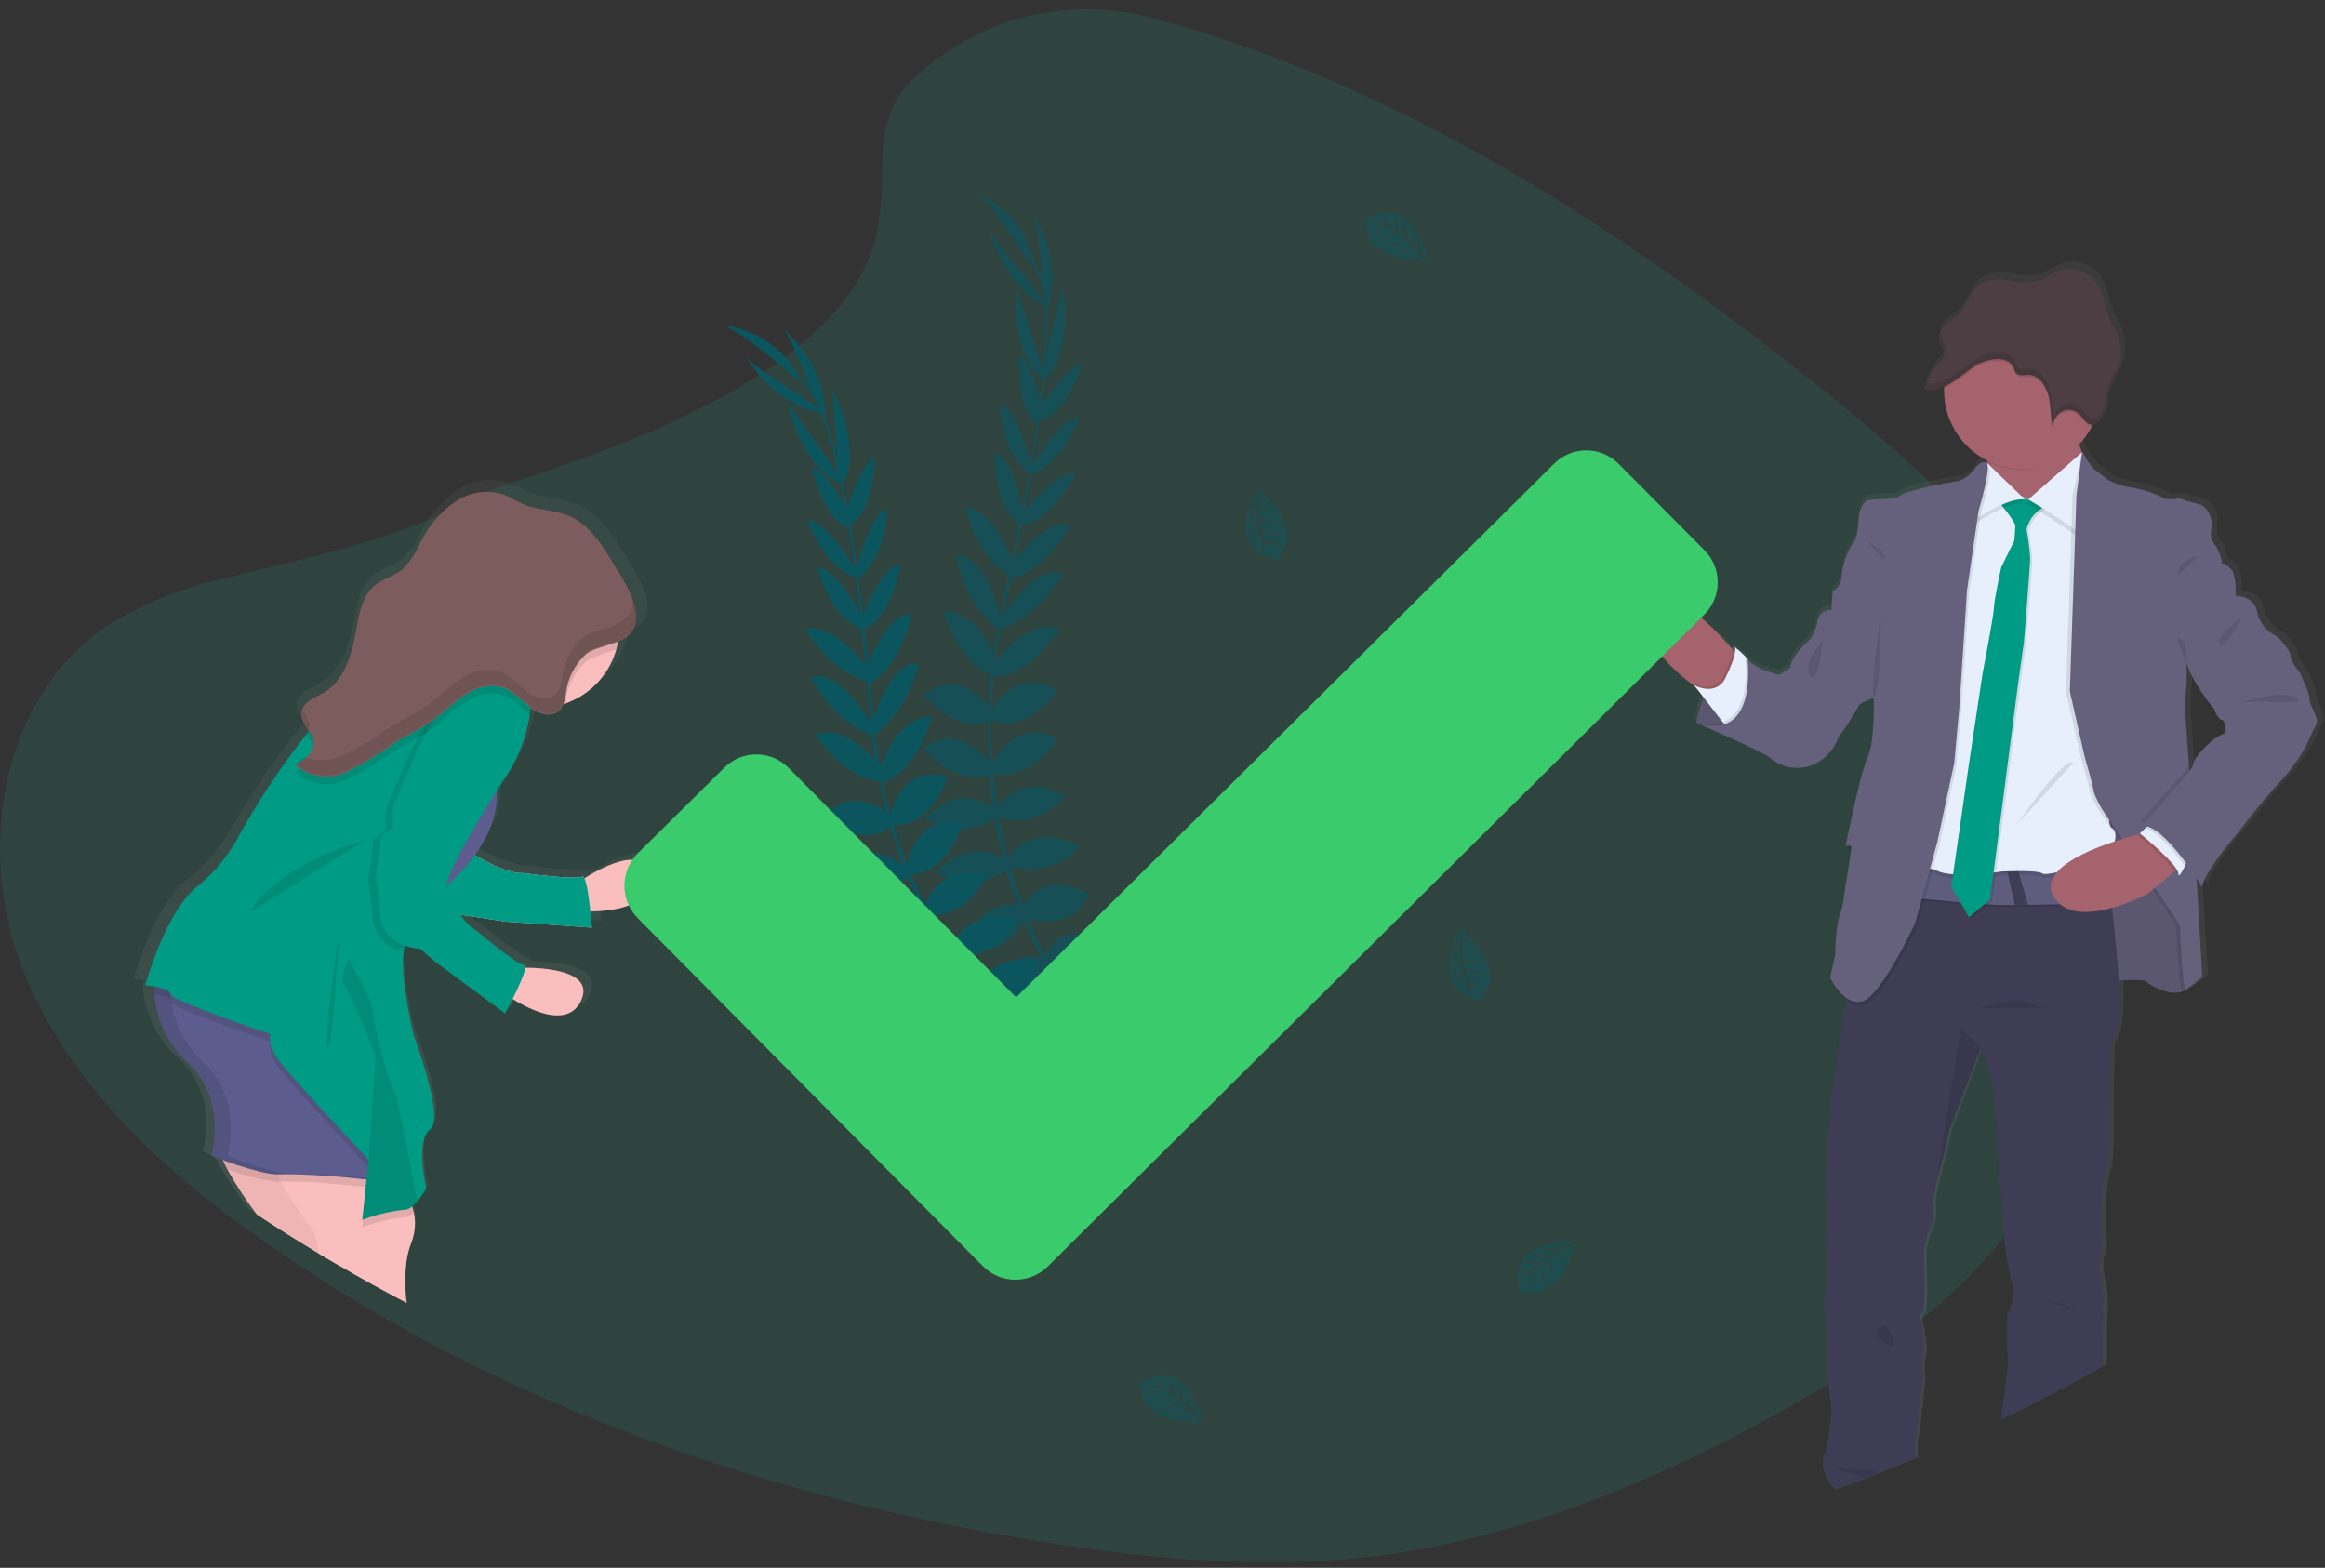 <svg width="218" height="147" viewBox="0 0 218 147" fill="none" xmlns="http://www.w3.org/2000/svg">
<rect x="0" y="0" width="218" height="147" fill="#333333" stroke="none"/>
<path opacity="0.1" d="M184.402 119.918C183.782 120.536 183.149 121.136 182.503 121.718C182.394 121.818 182.281 121.918 182.171 122.018C179.878 124.035 177.449 125.894 174.903 127.58L174.43 127.892C174.316 127.97 174.203 128.043 174.084 128.115C171.443 129.842 168.704 131.432 165.933 132.937L165.904 132.955L165.695 133.067C163.459 134.281 161.19 135.443 158.887 136.552L158.832 136.576C157.794 137.071 156.756 137.554 155.718 138.023C155.294 138.223 154.868 138.401 154.442 138.588C153.643 138.935 152.843 139.276 152.028 139.603L151.928 139.646L151.755 139.715L151.539 139.805C149.427 140.66 147.286 141.449 145.118 142.173L145.08 142.185C143.567 142.684 142.045 143.146 140.514 143.571L140.305 143.63C138.056 144.246 135.77 144.775 133.47 145.198L132.94 145.298C131.258 145.597 129.564 145.842 127.859 146.031C118.274 147.08 108.575 146.231 99.049 144.765C79.814 141.809 60.832 136.265 43.521 127.581C40.199 125.914 36.941 124.13 33.748 122.229C33.722 122.213 33.7 122.198 33.674 122.184C31.763 121.046 29.878 119.86 28.018 118.626C27.473 118.269 26.931 117.905 26.392 117.538C25.73 117.086 25.07 116.629 24.414 116.166C23.548 115.555 22.681 114.928 21.815 114.286L21.41 113.98L21.254 113.86C21.034 113.693 20.819 113.527 20.601 113.36C12.468 107.087 5.215 99.485 1.789 89.971C-2.17 78.993 0.364 65.071 10.17 58.586C13.642 56.48 17.444 54.975 21.417 54.136L21.822 54.036C22.492 53.869 23.162 53.709 23.827 53.548C26.161 52.987 28.508 52.431 30.832 51.809C32.044 51.486 33.242 51.146 34.431 50.78L34.919 50.627C37.812 49.746 40.625 48.623 43.33 47.271H43.347C43.64 47.124 43.928 46.971 44.213 46.814C44.397 46.714 44.58 46.614 44.764 46.514C47.706 44.856 66.585 40.551 76.823 30.757C87.061 20.963 79.192 13.586 85.719 7.339C91.461 1.872 99.573 -0.327 107.289 1.491C107.782 1.616 108.276 1.748 108.766 1.883C114.076 3.342 119.279 5.165 124.339 7.339C137.556 12.971 150.029 20.791 161.685 29.42L162.031 29.675C162.518 30.034 163.002 30.395 163.483 30.757C164.415 31.456 165.338 32.16 166.251 32.868L166.869 33.344C167.174 33.579 167.477 33.815 167.778 34.052L168.705 34.779C168.75 34.809 168.791 34.843 168.83 34.879L169.619 35.498C170.076 35.859 170.53 36.221 170.984 36.586L171.96 37.37C172.16 37.535 172.367 37.697 172.569 37.864L173.607 38.723L173.839 38.923C173.887 38.962 173.939 39.001 173.983 39.045L174.012 39.067C176.826 41.406 179.572 43.831 182.145 46.401L182.477 46.734L182.512 46.769C182.792 47.051 183.073 47.337 183.347 47.626C186.719 51.041 189.683 54.835 192.18 58.933C203.482 77.934 200.124 104.26 184.402 119.918Z" fill="#1CE5AF"/>
<path d="M217.209 65.177C217.334 64.836 216.397 62.942 216.397 62.848C216.397 62.754 215.417 61.701 215.417 61.109C215.417 60.517 214.138 59.247 214.138 59.247C213.174 58.843 212.464 58 212.23 56.981C212.042 55.43 210.238 55.397 210.169 55.395C210.169 55.395 210.169 55.254 210.181 55.038C210.212 54.424 210.134 53.81 209.95 53.223C209.727 52.796 209.345 52.473 208.887 52.323C208.81 51.763 208.618 51.224 208.322 50.741C207.897 50.295 207.732 49.66 207.887 49.063C207.972 48.566 207.886 48.056 207.643 47.614C207.477 47.211 207.143 46.9 206.729 46.765H206.696C205.796 46.547 204.797 46.214 204.797 46.214C204.797 46.214 204.697 46.234 204.544 46.255L204.419 46.214C204.202 46.254 203.984 46.282 203.764 46.296C203.572 46.303 203.384 46.241 203.233 46.122C202.19 45.614 201.071 45.279 199.92 45.128C199.292 44.996 198.683 44.787 198.105 44.507L196.763 43.482C196.309 42.989 195.914 42.444 195.587 41.859L195.571 41.837C195.474 41.615 195.391 41.387 195.325 41.153C195.311 41.11 195.301 41.067 195.288 41.02C195.56 40.735 195.81 40.428 196.034 40.103V40.093C196.095 40.009 196.152 39.917 196.208 39.828C196.291 39.695 196.369 39.559 196.443 39.422C196.474 39.361 196.504 39.299 196.535 39.24C196.603 39.238 196.67 39.227 196.735 39.207L196.819 39.176C196.896 39.141 196.969 39.095 197.035 39.041L197.098 38.984C197.274 38.818 197.408 38.612 197.49 38.384C197.512 38.317 197.531 38.249 197.547 38.184C197.55 38.16 197.556 38.136 197.565 38.113C197.571 38.091 197.586 38.019 197.594 37.97L197.606 37.892C197.609 37.845 197.617 37.799 197.629 37.753C197.633 37.727 197.633 37.7 197.629 37.673C197.629 37.616 197.645 37.555 197.651 37.497C197.678 37.275 197.702 37.058 197.751 36.842C197.752 36.839 197.752 36.836 197.751 36.832C197.853 36.417 198.009 36.016 198.213 35.64C198.413 35.262 198.625 34.889 198.801 34.499C198.852 34.387 198.901 34.274 198.944 34.16C198.987 34.046 199.03 33.909 199.069 33.782C199.074 33.743 199.083 33.704 199.096 33.666C199.122 33.574 199.143 33.48 199.159 33.386C199.17 33.345 199.178 33.304 199.183 33.262C199.206 33.133 199.222 33.003 199.234 32.87C199.297 32.128 199.188 31.381 198.913 30.688C198.68 30.1 198.325 29.58 198.092 28.998C197.734 28.114 197.64 27.114 197.201 26.271C196.466 24.858 194.815 24.186 193.302 24.685C192.625 24.936 192.035 25.428 191.343 25.649C190.395 25.843 189.415 25.823 188.476 25.588C187.522 25.358 186.515 25.532 185.693 26.068C184.81 26.787 184.567 28.14 183.734 28.928C183.532 29.111 183.313 29.275 183.082 29.418C182.913 29.534 182.743 29.647 182.582 29.779C182.323 29.984 182.123 30.255 182.004 30.563C181.996 30.585 181.989 30.608 181.983 30.63C181.974 30.656 181.966 30.683 181.961 30.71C181.958 30.741 181.953 30.772 181.947 30.802C181.945 30.824 181.945 30.846 181.947 30.867C181.944 30.914 181.944 30.961 181.947 31.008V31.032C181.951 31.085 181.959 31.138 181.972 31.189V31.232C181.981 31.276 181.994 31.319 182.011 31.361C182.012 31.37 182.012 31.379 182.011 31.387C182.027 31.435 182.046 31.482 182.068 31.528C182.073 31.553 182.082 31.577 182.095 31.599C182.106 31.618 182.115 31.637 182.122 31.658C182.243 31.887 182.341 32.128 182.412 32.377C182.45 32.536 182.44 32.702 182.383 32.855C182.353 32.931 182.31 33.002 182.258 33.065C182.19 33.151 182.117 33.232 182.039 33.308C181.417 33.956 180.936 34.725 180.627 35.568C180.592 35.668 180.558 35.768 180.527 35.86L180.568 35.872L180.609 35.882C180.685 35.905 180.763 35.922 180.841 35.931C180.893 35.94 180.946 35.946 180.998 35.949C181.213 35.961 181.427 35.943 181.637 35.898C181.671 35.892 181.704 35.884 181.737 35.874C181.748 35.872 181.758 35.869 181.768 35.864H181.788C181.964 35.819 182.136 35.759 182.302 35.686C182.341 35.668 182.382 35.653 182.422 35.633V36.362C182.57 38.871 183.985 41.133 186.176 42.362C186.288 42.427 186.397 42.487 186.511 42.544C186.521 42.611 186.531 42.679 186.538 42.744C186.545 42.809 186.554 42.856 186.56 42.913L186.474 42.833C186.401 42.801 186.321 42.785 186.241 42.786C186.111 42.786 185.983 42.821 185.869 42.886C185.669 43.001 185.502 43.165 185.382 43.362C184.992 43.891 184.461 44.299 183.849 44.538C183.849 44.538 178.167 45.438 177.944 46.183L175.287 46.34C175.287 46.34 174.348 46.464 174.256 48.42V48.465C174.242 48.698 174.225 48.906 174.203 49.092V49.119C174.038 50.419 173.666 50.562 173.666 50.562C173.132 51.454 172.792 52.449 172.667 53.481C172.668 53.489 172.668 53.497 172.667 53.505C172.679 53.639 172.67 53.774 172.641 53.905C172.517 54.351 172.223 54.731 171.822 54.962L171.699 56.726C171.046 56.66 170.462 57.131 170.387 57.783C170.267 58.424 169.998 59.028 169.603 59.547C169.603 59.547 167.885 60.976 167.791 62.186L166.727 62.839C166.727 62.839 164.26 62.28 163.695 61.286C163.695 61.286 163.628 61.219 163.523 61.123L163.507 61.099C163.507 61.103 163.507 61.107 163.507 61.111C163.188 60.78 162.843 60.475 162.475 60.199C162.547 60.355 162.565 60.532 162.526 60.699L162.342 60.499L161.85 59.95C161.85 59.95 161.15 59.291 160.157 58.505C159.931 58.325 159.692 58.141 159.441 57.952C158.3 56.994 156.962 56.299 155.522 55.917C155.498 55.87 155.404 55.517 155.183 55.517C155.09 55.525 155.003 55.568 154.94 55.637C154.272 56.252 153.89 57.117 153.886 58.024C153.882 58.932 154.256 59.8 154.919 60.42L155.176 60.659L155.976 61.404L158.66 63.913C158.693 63.937 158.725 63.962 158.76 63.984L158.919 64.184L159.043 64.343L159.257 64.615L159.565 65.007C159.549 65.048 159.532 65.087 159.518 65.127C159.402 65.409 159.302 65.684 159.218 65.935V65.962C159.198 66.025 159.179 66.084 159.161 66.142C159.157 66.163 159.151 66.184 159.141 66.203C159.121 66.262 159.106 66.321 159.088 66.374C159.077 66.407 159.068 66.44 159.061 66.474C159.056 66.495 159.049 66.515 159.041 66.535C158.953 66.847 158.898 67.086 158.869 67.219L158.661 67.154L158.861 67.242C158.862 67.253 158.862 67.264 158.861 67.275L158.849 67.338C158.91 67.367 158.974 67.395 159.049 67.422L159.094 67.442L159.862 67.781C160.017 67.85 160.185 67.922 160.362 68.004C160.539 68.086 160.682 68.147 160.856 68.222C162.577 68.929 164.253 69.743 165.874 70.657C167.052 71.674 168.716 71.904 170.126 71.245C171.186 70.738 172.005 69.834 172.405 68.728C173.093 67.809 173.72 66.844 174.282 65.842C174.329 65.556 175.168 65.232 175.556 65.097L175.593 65.085L175.75 65.034V65.508C175.775 66.9 175.679 68.291 175.464 69.666C175.463 69.67 175.463 69.674 175.464 69.678C175.402 70.036 175.297 70.385 175.152 70.717C174.433 72.238 173.091 78.978 173.091 78.978H173.122C173.199 78.964 173.278 78.96 173.356 78.966C173.329 79.091 173.311 79.19 173.298 79.256C173.284 79.322 173.277 79.356 173.277 79.356H173.301C173.376 79.342 173.452 79.337 173.528 79.342C173.554 79.344 173.579 79.347 173.604 79.352C173.601 79.4 173.594 79.447 173.584 79.493V79.542C173.584 79.55 173.572 79.603 173.568 79.636C173.405 80.757 172.936 83.676 172.936 83.676C172.857 84.418 172.689 85.147 172.436 85.848C172.271 86.355 172.182 86.883 172.173 87.416C172.173 87.516 172.159 87.616 172.151 87.716C172.1 88.547 172.092 89.325 172.092 89.325L172.078 89.376L171.617 91.466C171.625 91.486 171.633 91.505 171.642 91.523C171.675 91.586 171.728 91.694 171.805 91.823L171.829 91.874C172.106 92.439 172.473 92.955 172.915 93.403C173.017 93.505 173.127 93.598 173.244 93.683C173.241 93.707 173.236 93.73 173.23 93.752C173.23 93.772 173.218 93.826 173.212 93.862C173.171 94.132 173.097 94.395 172.99 94.646C172.867 94.916 172.791 95.206 172.765 95.501C172.741 95.712 172.734 95.924 172.745 96.136L172.719 96.252C172.65 96.572 172.454 97.509 172.349 98.271C172.323 98.445 172.3 98.614 172.286 98.771C172.273 98.916 172.273 99.063 172.286 99.208C172.298 99.453 172.285 99.699 172.247 99.941C172.243 100.014 172.234 100.086 172.221 100.157C172.115 100.847 171.941 101.57 171.941 101.57L171.378 106.97V107.29C171.38 107.338 171.376 107.385 171.366 107.431C171.366 107.558 171.346 107.709 171.333 107.886C171.333 107.953 171.329 108.02 171.321 108.086C171.323 108.148 171.319 108.211 171.309 108.272V108.372C171.31 108.424 171.307 108.476 171.299 108.527C171.294 108.577 171.294 108.627 171.299 108.676V108.815C171.281 109.103 171.262 109.415 171.248 109.73V110.03C171.25 110.13 171.246 110.231 171.234 110.33V112.33C171.239 112.539 171.254 112.747 171.281 112.953C171.302 113.106 171.318 113.267 171.326 113.431V113.658C171.328 113.696 171.328 113.734 171.326 113.772V114.65C171.277 115.324 171.185 115.871 171.171 115.958V116.142C171.171 116.191 171.183 116.254 171.189 116.322V116.422C171.188 116.461 171.192 116.499 171.201 116.536C171.213 116.575 171.201 116.573 171.201 116.595C171.204 116.669 171.211 116.742 171.221 116.815C171.229 116.891 171.239 116.974 171.244 117.056L171.256 117.211C171.256 117.286 171.272 117.364 171.278 117.44V117.518C171.278 117.571 171.29 117.618 171.294 117.677L171.312 117.918C171.312 117.971 171.324 118.026 171.328 118.079C171.33 118.106 171.33 118.134 171.328 118.161L171.353 118.479C171.352 118.532 171.355 118.584 171.363 118.636C171.366 118.718 171.373 118.8 171.383 118.881C171.391 118.959 171.383 119.061 171.397 119.144C171.407 119.223 171.411 119.303 171.409 119.383C171.432 119.604 171.432 119.827 171.409 120.048C171.358 120.272 171.193 120.897 171.099 121.575C171.099 121.636 171.081 121.697 171.075 121.759C171.072 121.796 171.072 121.833 171.075 121.869L171.063 122.016C171.063 122.134 171.049 122.253 171.049 122.369C171.041 122.633 171.07 122.898 171.137 123.153C171.183 123.323 171.216 123.496 171.237 123.671C171.236 123.7 171.239 123.729 171.247 123.757C171.247 123.82 171.261 123.884 171.267 123.957C171.273 124.03 171.277 124.09 171.281 124.157C171.281 124.294 171.293 124.435 171.299 124.578V124.862C171.313 125.689 171.273 126.499 171.262 126.707V126.758C171.262 126.758 171.462 130.238 171.668 131.358C171.695 131.505 171.715 131.658 171.729 131.807C171.728 131.864 171.731 131.922 171.739 131.978C171.766 132.624 171.722 133.271 171.606 133.907C171.548 134.709 171.443 135.507 171.294 136.297C171.104 136.567 171.005 136.892 171.014 137.222V137.238C171 138.126 171.376 138.974 172.043 139.559L172.137 139.651L172.251 139.608C173.168 139.281 174.077 138.94 174.985 138.593C175.467 138.407 175.948 138.221 176.429 138.028C177.615 137.562 178.791 137.079 179.957 136.581C179.901 136.552 179.861 136.501 179.845 136.44C179.766 135.708 179.814 134.968 179.988 134.252C180.043 134.025 180.551 129.188 180.551 129.188C180.445 128.467 180.466 127.732 180.614 127.018C180.872 126.367 180.3 123.848 180.3 123.848C180.186 123.612 180.251 123.329 180.457 123.166C180.809 122.794 180.676 119.466 180.676 119.466C180.676 119.466 180.645 117.788 180.645 117.353C180.737 116.469 180.98 115.607 181.363 114.805C181.565 114.098 181.608 113.355 181.49 112.629L181.51 112.504C181.515 112.446 181.524 112.387 181.537 112.33L181.566 112.163C181.714 111.252 181.917 110.35 182.174 109.463C182.582 108.163 183.05 105.863 183.05 105.863L185.783 98.529L185.873 98.302L185.906 98.212C186.685 99.695 187.142 101.324 187.249 102.995C187.407 104.158 187.492 105.33 187.502 106.504C187.524 107.926 187.617 109.346 187.782 110.758C187.782 110.758 188.181 115.79 188.181 116.006C188.332 117.583 188.604 119.146 188.997 120.681C189.311 121.269 188.683 123.073 188.497 123.259C188.424 124.843 188.445 126.43 188.56 128.011C188.56 128.011 188.088 131.611 187.996 132.357C187.978 132.492 187.951 132.696 187.922 132.945C191.056 131.439 194.163 129.845 197.153 128.122C197.282 128.049 197.41 127.977 197.545 127.899L197.567 123.443C197.683 122.472 197.673 121.49 197.536 120.522C197.285 119.681 197.036 118.072 197.381 117.636C197.726 117.2 197.412 115.184 197.412 115.184C197.412 115.184 197.412 110.928 197.88 109.873C198.349 108.818 198.194 102.141 198.194 102.141L198.318 97.762C198.318 97.762 199.318 96.817 199.102 91.922V91.737C199.934 91.624 200.779 91.639 201.606 91.782C202.535 92.508 203.691 92.882 204.869 92.837C205.083 92.796 205.288 92.711 205.468 92.588C206.013 92.214 206.536 91.81 207.036 91.377L206.536 83L206.483 82.069C206.577 82.212 206.659 82.34 206.73 82.461C206.93 82.761 207.03 82.941 207.03 82.941C207.03 81.641 210.719 77.415 210.719 77.415C212.025 75.685 213.422 74.026 214.907 72.446C215.784 71.437 216.53 70.32 217.127 69.123C217.344 68.59 217.594 68.071 217.877 67.57C218.214 67.01 217.084 65.518 217.209 65.177ZM206.206 71.137C206.138 71.446 205.995 71.733 205.79 71.974C205.774 71.774 205.759 71.596 205.743 71.4V71.349C205.522 69.236 205.406 67.113 205.396 64.988C205.496 64.461 205.539 63.925 205.525 63.388C205.539 62.637 205.525 61.922 205.525 61.922L205.56 61.873C206.192 63.417 207.066 64.851 208.149 66.119C208.149 66.119 208.494 67.113 208.9 67.144C209.306 67.175 209.149 68.444 209.149 68.444C208.96 68.476 208.779 68.544 208.616 68.644C208.423 68.755 208.238 68.88 208.063 69.018C207.287 69.57 206.651 70.296 206.206 71.137Z" fill="url(#paint0_linear_125_8995)"/>
<path d="M159.035 67.737C159.035 67.737 160.176 61.758 163.84 61.727L166.521 67.243L164.722 68.468C164.722 68.468 160.846 68.592 159.035 67.737Z" fill="#65617D"/>
<path opacity="0.1" d="M166.513 67.236L164.714 68.469C163.143 68.513 161.573 68.381 160.031 68.077C159.687 67.997 159.353 67.884 159.031 67.738C159.033 67.704 159.04 67.67 159.051 67.638C159.051 67.63 159.051 67.623 159.051 67.615C159.22 66.863 159.452 66.127 159.745 65.415C159.857 65.146 159.986 64.87 160.123 64.594C160.611 63.522 161.424 62.63 162.447 62.046C162.828 61.859 163.243 61.75 163.667 61.726H163.83L163.891 61.848L164.797 63.712L166.513 67.236Z" fill="black"/>
<path d="M196.948 92.079C196.948 92.079 200.798 91.71 201.137 91.987C201.476 92.264 203.663 93.687 204.959 92.787C206.254 91.887 205.389 88.78 205.389 88.657C205.389 88.534 205.265 84.127 205.265 84.127L202.955 81.014L200.057 75.56L194.143 74.972L194.296 83.633L194.266 88.071L196.948 92.079Z" fill="#65617D"/>
<path opacity="0.1" d="M196.948 92.079C196.948 92.079 200.798 91.71 201.137 91.987C201.476 92.264 203.663 93.687 204.959 92.787C206.254 91.887 205.389 88.78 205.389 88.657C205.389 88.534 205.265 84.127 205.265 84.127L202.955 81.014L200.057 75.56L194.143 74.972L194.296 83.633L194.266 88.071L196.948 92.079Z" fill="black"/>
<path d="M163.062 61.566C163.062 61.566 162.762 65.326 160.407 65.385C159.87 65.056 159.351 64.701 158.851 64.319C156.794 62.78 153.532 59.819 154.432 57.066C155.726 53.122 162.01 60.399 162.01 60.399L162.494 60.94L163.062 61.566Z" fill="#A5636D"/>
<path opacity="0.1" d="M163.062 61.566C163.062 61.566 162.762 65.326 160.407 65.385C159.87 65.056 159.351 64.7 158.851 64.317L158.651 64.06C159.049 64.268 159.487 64.387 159.935 64.407C160.66 64.444 161.331 64.021 161.61 63.35C161.856 62.866 162.073 62.368 162.259 61.858C162.37 61.559 162.449 61.249 162.494 60.933L163.062 61.566Z" fill="black"/>
<path d="M162.044 68.376L161.517 67.698L159.754 65.414L158.838 64.247C159.235 64.454 159.673 64.572 160.12 64.592C160.846 64.63 161.517 64.207 161.795 63.535C162.042 63.051 162.258 62.553 162.444 62.043C162.736 61.212 162.73 60.784 162.626 60.643C162.987 60.92 163.327 61.223 163.644 61.549L163.658 61.561L163.827 61.722L163.892 61.847L164.784 63.633V63.707C164.866 64.271 165.166 67.866 162.044 68.376Z" fill="#E7EFFD"/>
<path d="M179.928 136.546C179.872 136.498 179.81 136.457 179.744 136.424H179.728C179.359 136.269 179.697 134.358 179.759 134.111C179.821 133.864 180.314 129.096 180.314 129.096C180.214 128.379 180.236 127.65 180.377 126.94C180.431 125.885 180.327 124.827 180.067 123.803C179.961 123.568 180.024 123.291 180.222 123.125C180.561 122.754 180.438 119.457 180.438 119.457C180.438 119.457 180.409 117.795 180.409 117.357C180.497 116.48 180.737 115.625 181.116 114.83C181.317 114.129 181.359 113.393 181.24 112.674L181.258 112.549C181.268 112.504 181.276 112.449 181.286 112.377L181.315 112.212C181.319 112.17 181.327 112.128 181.337 112.087C181.355 111.987 181.374 111.887 181.396 111.765C181.408 111.694 181.421 111.62 181.437 111.545C181.482 111.31 181.537 111.051 181.592 110.786C181.61 110.704 181.629 110.619 181.649 110.537C181.669 110.455 181.696 110.337 181.722 110.237C181.738 110.176 181.751 110.117 181.769 110.057C181.814 109.877 181.863 109.702 181.916 109.536C182.308 108.236 182.781 105.96 182.781 105.96L185.643 98.436L185.676 98.346L185.766 98.52C186.489 99.942 186.908 101.498 186.999 103.09C187.156 104.244 187.238 105.407 187.246 106.572C187.266 107.984 187.359 109.393 187.524 110.795C187.524 110.795 187.916 115.786 187.916 116.002C188.063 117.572 188.33 119.127 188.715 120.656C188.834 121.537 188.66 122.432 188.221 123.205C188.148 124.777 188.169 126.352 188.284 127.922C188.284 127.922 187.822 131.496 187.728 132.235C187.708 132.411 187.669 132.707 187.628 133.07L187.865 132.958L187.898 132.94C191.033 131.434 194.139 129.84 197.129 128.117L197.154 123.391C197.268 122.427 197.259 121.452 197.125 120.491C196.88 119.66 196.631 118.056 196.968 117.623C197.305 117.19 197.001 115.19 197.001 115.19C197.001 115.19 197.001 110.967 197.462 109.921C197.922 108.875 197.772 102.246 197.772 102.246L197.894 97.902C197.894 97.902 198.899 96.943 198.661 91.941C198.636 91.408 198.596 90.829 198.541 90.198C198.37 88.31 198.198 86.598 198.041 85.121C198.027 84.994 198.014 84.868 198 84.747C197.984 84.582 197.965 84.42 197.949 84.261C197.913 83.926 197.877 83.604 197.842 83.298C197.83 83.208 197.82 83.12 197.811 83.031C197.76 82.592 197.712 82.187 197.668 81.816C197.652 81.671 197.633 81.528 197.617 81.393C197.591 81.193 197.568 81.001 197.546 80.819C197.543 80.776 197.537 80.733 197.528 80.69C197.524 80.615 197.515 80.539 197.501 80.465C197.401 79.665 197.338 79.228 197.338 79.228H197.311L194.212 79.255L187.45 79.32H187.25L183.722 79.353H183.506L181.813 79.371H181.525L177.998 79.404H177.784L176.335 85.375L173.378 92.156C173.378 92.156 173.334 92.899 173.23 93.624V93.667C173.232 93.691 173.228 93.716 173.218 93.738C173.208 93.774 173.202 93.811 173.2 93.848C173.159 94.177 173.075 94.499 172.951 94.807C172.851 95.021 172.784 95.249 172.751 95.483C172.712 95.731 172.697 95.983 172.706 96.234V96.275C172.706 96.275 172.471 97.343 172.333 98.253C172.308 98.427 172.284 98.596 172.27 98.753C172.243 98.943 172.234 99.135 172.243 99.327C172.254 99.523 172.246 99.72 172.221 99.915C172.217 99.987 172.209 100.06 172.196 100.131C172.096 100.852 171.906 101.66 171.906 101.66L171.349 107.024C171.35 107.03 171.35 107.036 171.349 107.042V107.266C171.351 107.313 171.347 107.361 171.337 107.407C171.337 107.534 171.317 107.685 171.304 107.862C171.304 107.929 171.3 107.996 171.292 108.062C171.294 108.124 171.29 108.186 171.28 108.248V108.348C171.281 108.4 171.278 108.452 171.27 108.503C171.265 108.553 171.265 108.602 171.27 108.652V108.791C171.254 109.079 171.235 109.391 171.221 109.707V110.007C171.223 110.107 171.219 110.207 171.207 110.307V112.318C171.21 112.537 171.225 112.756 171.254 112.973C171.274 113.118 171.289 113.267 171.299 113.42V114.639C171.25 115.313 171.158 115.86 171.144 115.947V116.131C171.144 116.18 171.156 116.243 171.162 116.311V116.411C171.161 116.449 171.165 116.488 171.174 116.525C171.186 116.564 171.174 116.562 171.174 116.584C171.174 116.655 171.186 116.727 171.194 116.804C171.202 116.881 171.21 116.963 171.217 117.045L171.229 117.2C171.229 117.274 171.245 117.353 171.251 117.429V117.507C171.251 117.56 171.263 117.607 171.267 117.666L171.285 117.907C171.285 117.96 171.297 118.015 171.301 118.068V118.15L171.327 118.468C171.326 118.521 171.329 118.573 171.337 118.625C171.337 118.707 171.349 118.792 171.357 118.87C171.365 118.948 171.357 119.05 171.371 119.133C171.381 119.212 171.385 119.292 171.383 119.372C171.403 119.586 171.403 119.801 171.383 120.015C171.254 120.526 171.152 121.043 171.077 121.564C171.077 121.625 171.059 121.686 171.053 121.748C171.05 121.785 171.05 121.821 171.053 121.858L171.041 122.005C171.041 122.123 171.027 122.242 171.027 122.358C171.023 122.607 171.052 122.856 171.115 123.097C171.169 123.311 171.205 123.528 171.223 123.748C171.239 123.873 171.249 124.007 171.256 124.14C171.263 124.273 171.268 124.418 171.274 124.562V124.846C171.286 125.777 171.235 126.667 171.235 126.667C171.235 126.675 171.235 126.683 171.235 126.691V126.707C171.255 127.099 171.435 130.191 171.627 131.23C171.661 131.414 171.684 131.6 171.696 131.787C171.695 131.844 171.698 131.901 171.706 131.958C171.72 132.561 171.674 133.164 171.567 133.758C171.486 134.562 171.359 135.362 171.187 136.152C170.977 136.468 170.879 136.846 170.911 137.224V137.24C170.944 138.067 171.311 138.845 171.928 139.396L172.148 139.616C173.065 139.289 173.974 138.947 174.882 138.6C175.364 138.414 175.845 138.228 176.326 138.035C177.512 137.568 178.688 137.086 179.854 136.588L179.928 136.546Z" fill="#3F3D56"/>
<path d="M196.086 43.936L191.523 48.808C191.523 48.808 185.671 46.456 186.287 45.671C186.516 44.901 186.538 44.084 186.35 43.303C186.134 41.596 185.672 39.629 185.672 39.629C185.672 39.629 195.899 37.965 195.036 39.692C194.759 40.342 194.736 41.072 194.971 41.739C195.223 42.526 195.6 43.268 196.086 43.936Z" fill="#A5636D"/>
<path opacity="0.1" d="M195.038 39.684C194.724 40.313 194.573 40.374 194.77 41.056C193.433 42.491 191.732 44.061 189.618 44.061C188.485 44.063 187.367 43.801 186.353 43.296C186.137 41.589 185.676 39.622 185.676 39.622C185.676 39.622 195.901 37.957 195.038 39.684Z" fill="black"/>
<path d="M196.95 36.541C196.981 39.182 195.59 41.636 193.309 42.965C191.027 44.295 188.208 44.295 185.926 42.965C183.645 41.636 182.254 39.182 182.285 36.541C182.285 36.506 182.285 36.47 182.285 36.435C182.304 33.815 183.719 31.403 185.997 30.109C188.275 28.815 191.07 28.836 193.329 30.162C195.588 31.489 196.968 33.92 196.949 36.541H196.95Z" fill="#A5636D"/>
<path opacity="0.1" d="M198.01 84.93C197.031 84.93 193.805 84.965 190.192 85.022H190.147L188.953 85.042H188.916C184.631 85.111 180.408 84.274 178.712 84.432C175.107 84.771 180.006 81.099 180.006 81.099C182.692 81.751 185.454 82.031 188.216 81.93L189.253 81.875C192.041 81.801 194.816 81.463 197.54 80.865C197.66 81.823 197.834 83.209 198.01 84.93Z" fill="black"/>
<path d="M198.01 84.745C197.031 84.745 193.805 84.778 190.192 84.837H190.147L188.953 84.857H188.916C184.631 84.926 180.408 84.089 178.712 84.247C175.107 84.584 180.006 80.914 180.006 80.914C182.692 81.566 185.455 81.845 188.216 81.743L189.253 81.69C192.041 81.615 194.815 81.277 197.54 80.68C197.66 81.638 197.834 83.028 198.01 84.745Z" fill="#5F5D7E"/>
<path opacity="0.1" d="M187.64 45.977L181.971 48.627L177.599 82.459C177.599 82.459 180.186 81.283 181.665 82.028C183.144 82.773 187.703 82.091 187.703 82.091C187.703 82.091 191.034 81.891 191.522 82.275C192.01 82.659 197.809 80.734 197.809 80.734C197.809 80.734 198.855 78.391 198.053 78.023C197.252 77.655 198.3 74.01 198.3 74.01L197.809 49.602L196.829 46.465L194.18 44.865L191.47 47.021L190.177 47.207L187.64 45.977Z" fill="black"/>
<path d="M187.64 45.601L181.973 48.251L177.6 82.091C177.6 82.091 180.187 80.915 181.666 81.66C183.146 82.405 187.704 81.721 187.704 81.721C187.704 81.721 191.035 81.537 191.523 81.905C192.011 82.273 197.81 80.364 197.81 80.364C197.81 80.364 198.856 78.023 198.054 77.653C197.253 77.283 198.301 73.646 198.301 73.646L197.81 49.238L196.83 46.101L194.181 44.501L191.471 46.657L190.178 46.841L187.64 45.601Z" fill="#E7EFFD"/>
<path opacity="0.1" d="M187.555 47.173C187.555 47.173 189.189 49.114 189.154 49.516C189.119 49.918 189.062 50.871 189.062 50.871L187.84 53.371C187.84 53.371 187.162 56.484 187.162 57.131C187.162 57.778 186.084 63.386 186.084 63.386L184.791 72.012L183.156 83.32L184.82 86.186L186.791 84.522L189.407 64.37L189.962 60.394C189.962 60.394 190.549 53.245 190.549 52.506C190.485 51.607 190.371 50.712 190.211 49.824C190.457 48.757 191.239 47.895 192.276 47.544C193.939 47.113 192.152 47.45 192.152 47.45L191.197 46.68L190.365 47.019C190.365 47.019 188.046 46.31 187.555 47.173Z" fill="black"/>
<path d="M187.368 46.989C187.368 46.989 189 48.93 188.967 49.33C188.934 49.73 188.873 50.687 188.873 50.687L187.641 53.187C187.641 53.187 186.963 56.298 186.963 56.945C186.963 57.592 185.885 63.202 185.885 63.202L184.586 71.828L182.961 83.134L184.624 86L186.595 84.336L189.211 64.185L189.766 60.209C189.766 60.209 190.354 53.06 190.354 52.319C190.289 51.42 190.176 50.526 190.015 49.639C190.256 48.57 191.039 47.705 192.078 47.357C193.749 46.926 191.956 47.265 191.956 47.265L190.999 46.495L190.169 46.834C190.169 46.834 187.859 46.125 187.368 46.989Z" fill="#009B84"/>
<path opacity="0.1" d="M186.29 43.752C186.29 43.752 186.043 43.936 185.982 45.169C185.787 46.528 185.477 47.868 185.058 49.176C185.058 49.176 188.261 46.957 189.865 47.204L186.29 43.752Z" fill="black"/>
<path d="M186.29 43.382C186.29 43.382 186.043 43.568 185.982 44.799C185.786 46.158 185.477 47.498 185.058 48.806C185.058 48.806 188.261 46.587 189.865 46.834L186.29 43.382Z" fill="#E7EFFD"/>
<path opacity="0.1" d="M195.04 42.766L189.996 47.204C191.654 48.161 193.259 49.208 194.803 50.341C195.358 50.951 195.912 44.301 195.912 44.301L195.04 42.766Z" fill="black"/>
<path d="M195.225 42.396L190.173 46.834C191.83 47.791 193.435 48.838 194.978 49.971C195.532 50.581 196.087 43.929 196.087 43.929L195.225 42.396Z" fill="#E7EFFD"/>
<path opacity="0.1" d="M186.466 43.752C186.466 43.752 185.911 43.474 185.389 44.275C185.004 44.799 184.482 45.206 183.88 45.451C183.88 45.451 178.272 46.345 178.057 47.084L175.439 47.237C175.439 47.237 174.514 47.349 174.427 49.309C174.34 51.269 173.839 51.434 173.839 51.434C173.312 52.321 172.978 53.309 172.86 54.334C172.887 54.946 172.564 55.52 172.027 55.814L175.885 65.82C175.885 65.82 176.008 69.95 175.298 71.46C174.587 72.97 173.264 79.66 173.264 79.66C173.264 79.66 173.818 79.537 173.786 79.907C173.754 80.277 173.109 84.314 173.109 84.314C173.035 85.05 172.87 85.775 172.617 86.47C172.377 87.605 172.263 88.762 172.278 89.922L171.77 92.022C171.77 92.022 172.946 94.641 174.729 94.271C176.512 93.901 179.749 86.906 179.749 86.906L181.812 79.357L183.411 71.898L183.874 66.844L184.613 55.656L185.691 48.256C185.691 48.256 186.906 44.276 186.466 43.752Z" fill="black"/>
<path d="M186.289 43.382C186.289 43.382 185.734 43.106 185.212 43.907C184.827 44.432 184.304 44.839 183.701 45.083C183.701 45.083 178.095 45.977 177.88 46.716L175.262 46.871C175.262 46.871 174.337 46.995 174.245 48.935C174.153 50.875 173.657 51.062 173.657 51.062C173.131 51.949 172.797 52.937 172.678 53.962C172.706 54.573 172.384 55.147 171.847 55.44L175.692 65.45C175.692 65.45 175.814 69.58 175.104 71.09C174.393 72.6 173.072 79.29 173.072 79.29C173.072 79.29 173.626 79.166 173.594 79.537C173.562 79.908 172.917 83.944 172.917 83.944C172.843 84.68 172.678 85.405 172.425 86.1C172.185 87.235 172.071 88.392 172.086 89.552L171.596 91.657C171.596 91.657 172.772 94.276 174.553 93.907C176.334 93.538 179.575 86.54 179.575 86.54L181.638 78.991L183.237 71.542L183.698 66.488L184.439 55.302L185.517 47.902C185.517 47.902 186.721 43.911 186.289 43.382Z" fill="#65617D"/>
<path opacity="0.1" d="M166.512 67.236L164.713 68.469C163.142 68.513 161.572 68.381 160.03 68.077L159.03 67.636L158.83 67.548L159.036 67.613C159.829 67.897 160.69 67.928 161.501 67.701C164.031 66.85 163.75 62.673 163.656 61.728C163.656 61.668 163.649 61.608 163.636 61.55C163.636 61.546 163.636 61.542 163.636 61.538L163.652 61.561C163.686 61.619 163.725 61.673 163.768 61.724C163.804 61.766 163.842 61.806 163.882 61.844L164.774 63.63V63.704L166.512 67.236Z" fill="black"/>
<path d="M172.705 55.191L171.842 55.438L171.718 57.202C171.072 57.138 170.496 57.606 170.425 58.251C170.305 58.89 170.042 59.493 169.655 60.015C169.655 60.015 167.956 61.432 167.868 62.634L166.819 63.281C166.819 63.281 164.385 62.726 163.83 61.74C163.83 61.74 164.94 69.691 159.025 67.75C159.025 67.75 165.649 70.65 165.957 71.05C167.116 72.053 168.755 72.283 170.146 71.638C171.199 71.125 172.007 70.217 172.395 69.111C173.074 68.198 173.691 67.24 174.243 66.245C174.304 65.874 175.692 65.445 175.692 65.445L178.34 59.037L172.705 55.191Z" fill="#65617D"/>
<path opacity="0.1" d="M194.331 46.466L195.225 42.398C195.381 42.99 195.652 43.545 196.024 44.031C196.434 44.339 197.349 45.048 197.349 45.048C197.916 45.327 198.516 45.534 199.134 45.666C200.268 45.817 201.371 46.147 202.401 46.646C202.709 46.979 203.941 46.738 203.941 46.738C203.941 46.738 204.958 47.077 205.851 47.293C206.745 47.509 207.176 48.993 206.99 49.573C206.839 50.165 207.001 50.793 207.421 51.237C207.715 51.714 207.904 52.249 207.975 52.805C208.429 52.953 208.806 53.274 209.024 53.699C209.222 54.4 209.295 55.129 209.24 55.855L204.651 62.324C204.692 63.342 204.65 64.362 204.527 65.374C204.343 65.929 205.174 75.36 205.174 75.36L206.128 91.57C205.638 91.999 205.124 92.4 204.588 92.77C204.31 92.894 204.033 87.038 204.033 86.822C204.033 86.606 196.918 76.158 196.918 76.158C196.531 75.569 196.21 74.938 195.961 74.278C195.961 73.939 195.068 70.828 195.068 70.828L193.717 64.828L194.331 46.466Z" fill="black"/>
<path d="M209.623 55.511C209.623 55.723 209.611 55.864 209.611 55.864L205.024 62.333C205.066 63.352 205.025 64.373 204.902 65.385C204.794 65.707 205.029 69.023 205.247 71.746C205.402 73.706 205.546 75.369 205.546 75.369L205.946 82.246L206.495 91.581C206.005 92.01 205.492 92.41 204.957 92.781C204.681 92.905 204.402 87.049 204.402 86.831C204.402 86.613 197.281 76.165 197.281 76.165C196.894 75.575 196.574 74.944 196.326 74.283C196.326 73.944 195.433 70.831 195.433 70.831L194.078 64.823L194.694 46.454L195.217 42.386C195.544 42.974 195.939 43.522 196.392 44.019C196.798 44.325 197.715 45.036 197.715 45.036C198.283 45.315 198.883 45.522 199.502 45.653C200.636 45.804 201.739 46.135 202.769 46.633C203.078 46.966 204.309 46.725 204.309 46.725C204.309 46.725 205.325 47.064 206.217 47.28C207.11 47.496 207.542 48.98 207.358 49.56C207.206 50.152 207.368 50.78 207.789 51.224C208.082 51.702 208.271 52.236 208.343 52.792C208.797 52.94 209.174 53.262 209.392 53.686C209.575 54.276 209.653 54.894 209.623 55.511Z" fill="#65617D"/>
<path opacity="0.1" d="M176.332 138.022C175.852 138.222 175.37 138.4 174.888 138.587C173.377 138.146 171.966 137.626 171.966 137.626C173.428 137.68 174.885 137.813 176.332 138.026V138.022Z" fill="black"/>
<path opacity="0.1" d="M190.911 121.569C190.911 121.569 194.578 122.432 194.793 123.018L190.911 121.569Z" fill="black"/>
<path opacity="0.1" d="M176.771 124.219C176.771 124.219 174.86 124.774 176.71 125.883C178.56 126.992 176.771 124.219 176.771 124.219Z" fill="black"/>
<path opacity="0.1" d="M185.242 94.594C185.458 94.594 188.816 93.485 189.986 93.978C190.824 94.292 191.711 94.458 192.606 94.47L185.242 94.594Z" fill="black"/>
<path opacity="0.1" d="M185.685 98.123L185.652 98.429L182.78 105.945C182.78 105.945 182.317 108.225 181.915 109.519C181.663 110.399 181.463 111.292 181.315 112.195L183.862 96.422L185.685 98.123Z" fill="black"/>
<path d="M190.147 84.837L188.953 84.857H188.917L188.216 81.75C188.559 81.734 188.907 81.717 189.254 81.695L190.147 84.837Z" fill="#3F3D56"/>
<path d="M204.681 81.067L203.914 81.7L201.361 83.811C201.361 83.811 194.43 87.511 192.522 83.995C190.838 80.895 198.696 78.695 200.589 78.208C200.846 78.143 200.989 78.108 200.989 78.108L204.681 81.067Z" fill="#A5636D"/>
<path opacity="0.1" d="M175.078 50.778C175.078 50.778 176.433 51.396 176.74 52.258C177.047 53.12 175.078 50.778 175.078 50.778Z" fill="black"/>
<path opacity="0.1" d="M170.887 60.025C170.887 60.025 168.915 62.425 169.711 63.358C170.507 64.291 170.887 60.025 170.887 60.025Z" fill="black"/>
<path opacity="0.1" d="M206.129 52.135C206.129 52.135 204.28 52.319 204.218 53.923L206.129 52.135Z" fill="black"/>
<path opacity="0.1" d="M189 77.406C189.2 77.222 193.436 70.937 194.422 71.49L189 77.406Z" fill="black"/>
<path opacity="0.1" d="M196.95 36.54C196.951 37.748 196.653 38.938 196.082 40.002H196.029C195.564 39.902 195.324 39.363 194.969 39.022C194.521 38.597 193.853 38.503 193.305 38.789C192.755 39.118 192.438 39.731 192.489 40.371C192.254 39.391 192.328 38.334 192.097 37.346C191.866 36.358 191.178 35.356 190.234 35.339C189.826 35.339 189.352 35.49 189.058 35.184C188.88 35 188.844 34.71 188.711 34.484C188.036 33.392 185.981 33.945 185.143 34.506C184.243 35.225 183.289 35.872 182.288 36.441C182.317 32.39 185.623 29.13 189.673 29.159C193.722 29.188 196.981 32.496 196.952 36.547L196.95 36.54Z" fill="black"/>
<path d="M188.71 34.291C188.843 34.514 188.879 34.805 189.057 34.991C189.351 35.291 189.825 35.138 190.233 35.146C191.177 35.162 191.867 36.163 192.096 37.151C192.325 38.139 192.251 39.19 192.488 40.176C192.438 39.537 192.755 38.925 193.305 38.596C193.852 38.31 194.52 38.404 194.967 38.829C195.322 39.166 195.554 39.707 196.029 39.809C196.504 39.911 196.943 39.46 197.111 38.97C197.229 38.464 197.318 37.952 197.376 37.435C197.704 36.52 198.097 35.63 198.551 34.771C198.965 33.659 198.954 32.434 198.52 31.329C198.289 30.741 197.946 30.229 197.711 29.651C197.358 28.773 197.264 27.783 196.833 26.946C196.117 25.547 194.487 24.881 192.997 25.378C192.327 25.631 191.744 26.119 191.064 26.337C190.13 26.529 189.164 26.509 188.238 26.278C187.297 26.05 186.304 26.222 185.495 26.754C184.623 27.468 184.383 28.808 183.564 29.593C183.219 29.922 182.793 30.132 182.43 30.436C182.031 30.728 181.796 31.193 181.795 31.687C181.85 32.326 182.475 32.906 182.244 33.496C182.161 33.668 182.044 33.821 181.901 33.947C181.215 34.667 180.705 35.536 180.41 36.486C182.06 37.002 183.843 35.186 185.134 34.33C185.982 33.755 188.037 33.2 188.71 34.291Z" fill="#4C3E42"/>
<path opacity="0.1" d="M204.681 81.067L203.915 81.7C202.889 80.453 201.731 79.321 200.462 78.322L200.582 78.206C200.839 78.141 200.982 78.106 200.982 78.106L204.681 81.067Z" fill="black"/>
<path d="M205.421 79.932C205.421 79.932 205.146 80.618 204.861 81.212C204.576 81.806 204.273 82.343 204.249 81.906C204.218 81.041 200.645 78.144 200.645 78.144L201.129 77.674L201.692 77.127L205.421 79.932Z" fill="#E7EFFD"/>
<path opacity="0.1" d="M205.544 75.371L205.944 82.248C204.988 80.76 202.36 76.948 200.671 77.067L204.77 72.367C204.941 72.179 205.098 71.978 205.241 71.767C205.397 73.714 205.544 75.371 205.544 75.371Z" fill="black"/>
<path opacity="0.1" d="M205.421 79.932C205.421 79.932 205.146 80.618 204.861 81.212C203.787 79.738 202.313 77.999 201.137 77.674L201.7 77.127L205.421 79.932Z" fill="black"/>
<path d="M208.502 54.995L209.612 55.858C209.612 55.858 211.46 55.889 211.644 57.426C211.873 58.435 212.572 59.272 213.523 59.676C213.523 59.676 214.787 60.939 214.787 61.525C214.787 62.111 215.741 63.158 215.741 63.25C215.741 63.342 216.666 65.222 216.541 65.561C216.416 65.9 217.521 67.38 217.188 67.935C216.909 68.433 216.663 68.948 216.449 69.476C215.863 70.665 215.127 71.774 214.26 72.776C212.795 74.343 211.418 75.989 210.133 77.706C210.133 77.706 206.498 81.897 206.498 83.195C206.498 83.195 202.956 77.277 200.86 77.432L204.959 72.717C204.959 72.717 205.666 71.947 205.697 71.484C205.728 71.021 207.669 68.894 208.596 68.802C208.596 68.802 208.749 67.538 208.349 67.508C207.949 67.478 207.611 66.491 207.611 66.491C207.611 66.491 204.899 63.286 204.868 61.251C204.837 59.216 208.502 54.995 208.502 54.995Z" fill="#65617D"/>
<path opacity="0.1" d="M210.134 57.935C210.134 57.935 207.544 59.844 208.099 60.462C208.654 61.08 210.134 57.935 210.134 57.935Z" fill="black"/>
<path opacity="0.1" d="M210.258 65.817C210.258 65.817 215.063 64.276 215.548 65.817H210.258Z" fill="black"/>
<path opacity="0.1" d="M176.356 57.559C176.356 57.559 176.356 64.585 175.756 65.279C175.156 65.973 176.356 57.559 176.356 57.559Z" fill="black"/>
<path opacity="0.1" d="M204.126 59.823L205.02 62.334C205.02 62.334 205.375 59.87 204.126 59.823Z" fill="black"/>
<g opacity="0.1">
<path d="M182.354 32.886C182.579 32.308 181.989 31.741 181.911 31.122C181.833 31.297 181.799 31.488 181.811 31.679C181.85 32.148 182.203 32.579 182.287 33.016C182.313 32.975 182.336 32.931 182.354 32.886Z" fill="black"/>
<path d="M192.569 39.524C192.347 38.544 192.412 37.524 192.189 36.552C191.966 35.58 191.27 34.56 190.326 34.545C189.918 34.545 189.444 34.694 189.15 34.39C188.972 34.206 188.936 33.916 188.803 33.69C188.13 32.598 186.075 33.151 185.235 33.712C183.975 34.549 182.245 36.302 180.628 35.906C180.551 36.092 180.479 36.28 180.418 36.474C182.068 36.99 183.851 35.174 185.142 34.318C185.982 33.759 188.034 33.205 188.71 34.298C188.843 34.521 188.879 34.812 189.057 34.998C189.351 35.298 189.825 35.145 190.233 35.153C191.177 35.169 191.867 36.17 192.096 37.158C192.325 38.146 192.251 39.197 192.488 40.183C192.47 39.96 192.498 39.736 192.569 39.524Z" fill="black"/>
<path d="M197.2 38.368C197.031 38.858 196.592 39.307 196.118 39.207C195.644 39.107 195.413 38.568 195.058 38.227C194.609 37.803 193.941 37.71 193.394 37.996C192.871 38.308 192.559 38.879 192.578 39.488C192.701 39.112 192.959 38.794 193.302 38.596C193.849 38.31 194.517 38.404 194.964 38.829C195.319 39.166 195.552 39.707 196.026 39.809C196.501 39.911 196.94 39.46 197.108 38.97C197.195 38.681 197.252 38.385 197.277 38.084C197.257 38.18 197.231 38.275 197.201 38.368H197.2Z" fill="black"/>
<path d="M198.65 34.17C198.187 35.024 197.793 35.914 197.474 36.832C197.431 37.032 197.407 37.224 197.384 37.42C197.712 36.508 198.105 35.622 198.56 34.766C198.714 34.356 198.81 33.925 198.844 33.488C198.797 33.72 198.732 33.948 198.65 34.17Z" fill="black"/>
</g>
<path d="M154.13 57.408C154.682 57.408 155.13 56.961 155.13 56.408C155.13 55.856 154.682 55.408 154.13 55.408C153.577 55.408 153.13 55.856 153.13 56.408C153.13 56.961 153.577 57.408 154.13 57.408Z" fill="#E6E8EC"/>
<path d="M101.544 102.422C102.832 101.535 104.466 101.316 105.942 101.834C105.942 101.834 105.315 103.163 102.532 103.146L101.544 102.422Z" fill="#0B555F"/>
<path d="M101.275 102.513C100.964 104.044 101.401 105.631 102.451 106.788C102.451 106.788 103.431 105.688 102.32 103.136L101.275 102.513Z" fill="#0B555F"/>
<path d="M98.418 100.152C98.418 100.152 98.498 97.962 103.454 98.498C103.414 99.483 102.765 100.338 101.828 100.641C100.71 101.263 99.316 101.063 98.418 100.152Z" fill="#0B555F"/>
<path d="M98.114 100.143C98.114 100.143 96.057 100.892 98.09 105.443C99.016 105.103 99.629 104.22 99.626 103.234C99.867 101.982 99.251 100.721 98.114 100.143Z" fill="#0B555F"/>
<path d="M95.206 97.159C95.206 97.159 94.787 93.577 99.838 93.752C99.838 93.752 100.32 96.991 96.129 97.988L95.206 97.159Z" fill="#0B555F"/>
<path d="M91.722 93.23C91.722 93.23 92.257 89.13 97.337 90.152C97.337 90.152 97.49 93.681 92.579 94.169L91.722 93.23Z" fill="#0B555F"/>
<path d="M89.13 89.129C89.13 89.129 90.129 85.11 95.167 86.116C95.167 86.116 94.117 89.727 89.485 89.841L89.13 89.129Z" fill="#0B555F"/>
<path d="M86.663 85.122C86.663 85.122 87.642 80.962 92.496 82.015C92.496 82.015 91.039 85.987 87.01 85.815L86.663 85.122Z" fill="#0B555F"/>
<path d="M85.022 81.29C85.022 81.29 85.698 76.226 90.236 77.163C90.236 77.163 89.108 81.793 85.384 82.009L85.022 81.29Z" fill="#0B555F"/>
<path d="M83.447 76.642C83.447 76.642 84.296 71.527 88.891 72.829C88.891 72.829 87.291 77.693 83.793 77.338L83.447 76.642Z" fill="#0B555F"/>
<path d="M82.415 72.305C82.415 72.305 83.876 67.167 87.395 67.169C87.395 67.169 85.906 72.593 82.747 73.311L82.415 72.305Z" fill="#0B555F"/>
<path d="M81.703 68.053C81.703 68.053 83.27 61.876 86.147 62.237C86.147 62.237 85.079 66.954 81.836 69L81.703 68.053Z" fill="#0B555F"/>
<path d="M81.195 62.966C81.195 62.966 82.688 57.81 85.506 57.501C85.506 57.501 84.548 62.553 81.308 64.286L81.195 62.966Z" fill="#0B555F"/>
<path d="M80.672 58.233C80.672 58.233 82.582 53.058 84.445 52.871C84.445 52.871 83.722 57.923 80.89 59.062L80.672 58.233Z" fill="#0B555F"/>
<path d="M80.268 53.821C80.268 53.821 81.352 48.236 83.196 47.707C83.196 47.707 83.116 52.243 80.472 54.227L80.268 53.821Z" fill="#0B555F"/>
<path d="M79.346 48.064C79.346 48.064 80.539 43.6 82.023 42.871C82.023 42.871 81.923 48.082 79.738 49.128L79.346 48.064Z" fill="#0B555F"/>
<path d="M78.618 44.286L78.046 36.517C78.046 36.517 81.086 42.28 78.871 45.644L78.618 44.286Z" fill="#0B555F"/>
<path d="M76.143 36.639C76.143 36.639 73.897 31.039 73.399 30.739C73.399 30.739 77.514 34.268 77.319 39.025L76.143 36.639Z" fill="#0B555F"/>
<path d="M95.066 97.137C95.066 97.137 91.477 96.808 91.777 101.854C91.777 101.854 95.025 102.246 95.919 98.039L95.066 97.137Z" fill="#0B555F"/>
<path d="M91.548 93.101C91.548 93.101 87.419 93.246 87.949 98.394C87.949 98.394 91.437 98.88 92.395 94.038L91.548 93.101Z" fill="#0B555F"/>
<path d="M89.103 89.467C89.103 89.467 85.287 87.852 83.063 92.48C83.063 92.48 86.581 93.813 89.461 90.186L89.103 89.467Z" fill="#0B555F"/>
<path d="M86.581 85.163C86.581 85.163 82.671 83.44 80.588 87.963C80.588 87.963 84.638 89.186 86.924 85.858L86.581 85.163Z" fill="#0B555F"/>
<path d="M85.075 81.398C85.075 81.398 81.248 78.011 78.438 81.692C78.438 81.692 82.322 84.45 85.275 82.176L85.075 81.398Z" fill="#0B555F"/>
<path d="M83.653 76.515C83.653 76.515 79.799 73.047 77.02 76.934C77.02 76.934 81.303 79.734 83.817 77.265L83.653 76.515Z" fill="#0B555F"/>
<path d="M82.79 72.142C82.79 72.142 79.755 67.742 76.426 68.88C76.426 68.88 79.577 73.538 82.798 73.193L82.79 72.142Z" fill="#0B555F"/>
<path d="M81.786 68.022C81.786 68.022 78.687 62.455 75.995 63.545C75.995 63.545 78.241 67.828 81.893 68.973L81.786 68.022Z" fill="#0B555F"/>
<path d="M81.382 62.669C81.382 62.669 78.246 58.315 75.491 58.969C75.491 58.969 78.09 63.405 81.719 63.952L81.382 62.669Z" fill="#0B555F"/>
<path d="M80.982 58.121C80.982 58.121 78.493 53.197 76.622 53.221C76.622 53.221 77.921 58.157 80.858 58.967L80.982 58.121Z" fill="#0B555F"/>
<path d="M80.357 53.708C80.357 53.708 77.614 48.729 75.689 48.793C75.689 48.793 77.163 53.084 80.287 54.158L80.357 53.708Z" fill="#0B555F"/>
<path d="M79.766 48.358C79.766 48.358 77.695 44.229 76.096 43.816C76.096 43.816 77.246 48.899 79.6 49.481L79.766 48.358Z" fill="#0B555F"/>
<path d="M78.386 44.147L73.867 37.803C73.867 37.803 75.207 44.178 79.056 45.36L78.386 44.147Z" fill="#0B555F"/>
<path d="M75.185 37.2C75.185 37.2 70.088 33.963 69.895 33.418C69.895 33.418 72.611 38.118 77.322 38.787L75.185 37.2Z" fill="#0B555F"/>
<path d="M74.829 35.674C74.829 35.674 68.922 30.414 67.469 30.474C70.636 30.723 73.458 32.57 74.954 35.374L74.829 35.674Z" fill="#0B555F"/>
<path d="M79.744 49.173L79.536 49.208C78.144 40.867 76.4 35.972 74.608 35.427L74.669 35.227C76.567 35.803 78.317 40.628 79.744 49.173Z" fill="#0B555F"/>
<path d="M82.083 69.157L81.771 69.196C81.671 68.412 81.595 67.616 81.528 66.82C80.963 59.892 80.256 53.539 79.465 48.785L79.638 48.554C80.421 53.316 81.278 59.854 81.844 66.785C81.907 67.587 81.989 68.385 82.083 69.157Z" fill="#0B555F"/>
<path d="M107.547 106.19C103.242 104.236 99.308 101.55 95.921 98.251C92.434 94.937 89.494 91.091 87.211 86.857C84.284 81.145 82.417 74.949 81.699 68.571L82.032 68.712C83.232 79.798 88.239 90.125 96.197 97.933C99.549 101.2 103.44 103.861 107.699 105.8L107.547 106.19Z" fill="#0B555F"/>
<g opacity="0.7">
<path d="M102.452 96.796C103.944 96.334 105.567 96.61 106.823 97.539C106.823 97.539 105.829 98.623 103.178 97.776L102.452 96.796Z" fill="#0B555F"/>
<path d="M102.169 96.8C101.417 98.171 101.363 99.817 102.024 101.234C102.024 101.234 103.284 100.475 102.985 97.705L102.169 96.8Z" fill="#0B555F"/>
<path d="M100.142 93.699C100.142 93.699 100.871 91.631 105.433 93.619C105.102 94.548 104.228 95.174 103.242 95.187C101.992 95.447 100.722 94.837 100.142 93.699Z" fill="#0B555F"/>
<path d="M99.856 93.614C99.856 93.614 97.667 93.714 98.257 98.67C99.24 98.618 100.087 97.959 100.379 97.019C100.989 95.895 100.775 94.503 99.856 93.614Z" fill="#0B555F"/>
<path d="M97.965 89.889C97.965 89.889 98.632 86.345 103.401 88.015C103.401 88.015 102.901 91.25 98.603 90.956L97.965 89.889Z" fill="#0B555F"/>
<path d="M95.808 85.097C95.808 85.097 97.538 81.343 102.078 83.831C102.078 83.831 101.179 87.236 96.343 86.248L95.808 85.097Z" fill="#0B555F"/>
<path d="M94.552 80.409C94.552 80.409 96.707 76.871 101.214 79.329C101.214 79.329 99.137 82.466 94.68 81.203L94.552 80.409Z" fill="#0B555F"/>
<path d="M93.39 75.849C93.39 75.849 95.557 72.167 99.887 74.618C99.887 74.618 97.314 77.976 93.515 76.61L93.39 75.849Z" fill="#0B555F"/>
<path d="M92.964 71.697C92.964 71.697 95.119 67.061 99.162 69.309C99.162 69.309 96.707 73.392 93.087 72.491L92.964 71.697Z" fill="#0B555F"/>
<path d="M92.841 66.796C92.841 66.796 95.173 62.166 99.173 64.777C99.173 64.777 96.2 68.945 92.965 67.555L92.841 66.796Z" fill="#0B555F"/>
<path d="M93.147 62.344C93.147 62.344 96.071 57.874 99.43 58.923C99.43 58.923 96.394 63.659 93.159 63.404L93.147 62.344Z" fill="#0B555F"/>
<path d="M93.731 58.077C93.731 58.077 97.062 52.645 99.703 53.848C99.703 53.848 97.279 58.031 93.58 59.021L93.731 58.077Z" fill="#0B555F"/>
<path d="M94.761 53.068C94.761 53.068 97.72 48.593 100.499 49.134C100.499 49.134 98.083 53.672 94.475 54.364L94.761 53.068Z" fill="#0B555F"/>
<path d="M95.667 48.395C95.667 48.395 99.032 44.021 100.865 44.395C100.865 44.395 98.672 49.002 95.631 49.249L95.667 48.395Z" fill="#0B555F"/>
<path d="M96.594 44.062C96.594 44.062 99.293 39.053 101.209 39.096C101.209 39.096 99.782 43.409 96.667 44.51L96.594 44.062Z" fill="#0B555F"/>
<path d="M97.426 38.291C97.426 38.291 99.891 34.386 101.525 34.129C101.525 34.129 99.878 39.075 97.482 39.422L97.426 38.291Z" fill="#0B555F"/>
<path d="M97.854 34.467L99.618 26.882C99.618 26.882 100.808 33.282 97.697 35.847L97.854 34.467Z" fill="#0B555F"/>
<path d="M97.766 26.431C97.766 26.431 97.288 20.415 96.898 19.981C96.898 19.981 99.786 24.581 98.172 29.057L97.766 26.431Z" fill="#0B555F"/>
<path d="M97.84 89.823C97.84 89.823 94.508 88.437 93.298 93.352C93.298 93.352 96.279 94.703 98.396 90.943L97.84 89.823Z" fill="#0B555F"/>
<path d="M95.681 84.92C95.681 84.92 91.698 83.83 90.674 88.911C90.674 88.911 93.859 90.411 96.216 86.076L95.681 84.92Z" fill="#0B555F"/>
<path d="M94.427 80.722C94.427 80.722 91.266 78.044 87.764 81.802C87.764 81.802 90.725 84.121 94.555 81.516L94.427 80.722Z" fill="#0B555F"/>
<path d="M93.297 75.865C93.297 75.865 90.079 73.056 86.747 76.755C86.747 76.755 90.245 79.127 93.421 76.628L93.297 75.865Z" fill="#0B555F"/>
<path d="M92.982 71.82C92.982 71.82 90.335 67.446 86.559 70.12C86.559 70.12 89.446 73.911 92.941 72.62L92.982 71.82Z" fill="#0B555F"/>
<path d="M93.076 66.734C93.076 66.734 90.427 62.278 86.61 65.166C86.61 65.166 89.867 69.116 92.998 67.505L93.076 66.734Z" fill="#0B555F"/>
<path d="M93.551 62.303C93.551 62.303 91.962 57.203 88.444 57.294C88.444 57.294 90.068 62.681 93.242 63.318L93.551 62.303Z" fill="#0B555F"/>
<path d="M93.819 58.071C93.819 58.071 92.511 51.833 89.621 52.071C89.621 52.071 90.49 56.829 93.642 59.009L93.819 58.071Z" fill="#0B555F"/>
<path d="M95.025 52.839C95.025 52.839 93.326 47.739 90.501 47.546C90.501 47.546 91.662 52.557 94.965 54.158L95.025 52.839Z" fill="#0B555F"/>
<path d="M95.996 48.379C95.996 48.379 95.084 42.937 93.29 42.406C93.29 42.406 93.059 47.506 95.628 49.154L95.996 48.379Z" fill="#0B555F"/>
<path d="M96.721 43.98C96.721 43.98 95.578 38.409 93.722 37.903C93.722 37.903 93.851 42.437 96.521 44.394L96.721 43.98Z" fill="#0B555F"/>
<path d="M97.74 38.698C97.74 38.698 96.989 34.14 95.584 33.266C95.584 33.266 95.17 38.466 97.244 39.719L97.74 38.698Z" fill="#0B555F"/>
<path d="M97.673 34.266L95.245 26.866C95.245 26.866 94.629 33.353 97.951 35.627L97.673 34.266Z" fill="#0B555F"/>
<path d="M96.684 26.685C96.684 26.685 92.785 22.078 92.764 21.498C92.764 21.498 93.958 26.791 98.251 28.834L96.684 26.685Z" fill="#0B555F"/>
<path d="M96.798 25.115C96.798 25.115 92.723 18.334 91.311 17.96C94.26 19.14 96.404 21.745 96.993 24.868L96.798 25.115Z" fill="#0B555F"/>
<path d="M97.479 39.473L97.271 39.444C98.424 31.067 98.208 25.872 96.663 24.82L96.783 24.647C98.416 25.758 98.657 30.883 97.479 39.473Z" fill="#0B555F"/>
<path d="M93.766 59.25L93.456 59.193C93.597 58.419 93.756 57.625 93.932 56.852C95.452 50.071 96.675 43.794 97.323 39.013L97.556 38.844C96.898 43.625 95.757 50.124 94.237 56.913C94.066 57.693 93.905 58.475 93.766 59.25Z" fill="#0B555F"/>
<path d="M107.064 102.179C103.535 99.033 100.579 95.298 98.327 91.14C95.98 86.939 94.314 82.391 93.391 77.668C92.297 71.343 92.356 64.872 93.565 58.568L93.841 58.801C91.69 69.743 93.398 81.093 98.675 90.916C100.902 95.033 103.826 98.733 107.318 101.849L107.064 102.179Z" fill="#0B555F"/>
</g>
<path d="M60.234 84.119C59.774 84.309 59.295 84.452 58.806 84.546C57.951 84.706 57.083 84.788 56.213 84.791C56.238 85.02 56.258 85.234 56.278 85.428C56.325 85.961 56.353 86.328 56.353 86.328L55.434 86.265L47.855 85.747L43.422 85.09C43.638 85.377 43.871 85.65 44.122 85.907C44.38 86.18 44.679 86.412 45.008 86.595C45.008 86.595 49.006 89.835 49.699 89.865C49.799 89.865 49.828 89.965 49.813 90.118C51.496 90.118 56.73 90.363 55.278 93.278C55.037 93.798 54.614 94.211 54.088 94.437C52.409 95.149 49.875 93.868 48.57 93.082C48.443 93.331 48.321 93.562 48.213 93.76C47.992 94.178 47.837 94.454 47.837 94.454L47.707 94.36L40.981 89.569L39.508 88.318C39.075 88.298 38.647 88.224 38.232 88.096L38.032 88.033C38.024 88.05 38.017 88.068 38.011 88.086C37.957 88.239 37.917 88.396 37.891 88.556V88.627C37.863 88.81 37.845 88.994 37.836 89.178C37.836 89.303 37.826 89.437 37.826 89.57C37.956 91.919 38.311 94.25 38.884 96.531C38.884 96.531 41.657 103.606 40.673 105.239C40.622 105.322 40.554 105.394 40.474 105.451C40.108 105.765 39.872 106.202 39.811 106.68C39.643 108.144 39.736 109.627 40.087 111.058C40.087 111.058 40.028 111.158 39.928 111.309C39.712 111.655 39.468 111.983 39.199 112.289C39.158 112.336 39.115 112.389 39.07 112.43C38.949 112.558 38.818 112.676 38.678 112.783C38.703 112.859 38.731 112.938 38.758 113.022C38.785 113.106 38.821 113.238 38.848 113.355C39.066 114.319 38.981 115.326 38.603 116.239C38.346 116.904 38.18 117.601 38.109 118.311C37.982 119.61 38.016 120.92 38.209 122.211C38.181 122.195 38.154 122.18 38.126 122.166C35.958 121.033 33.822 119.849 31.716 118.616C31.098 118.259 30.486 117.895 29.876 117.528C29.126 117.076 28.379 116.619 27.636 116.156C26.656 115.545 25.676 114.918 24.696 114.276L24.237 113.97L24.061 113.85C23.812 113.683 23.567 113.517 23.32 113.35C22.307 112.04 21.382 110.665 20.55 109.233C20.411 108.984 20.285 108.747 20.181 108.533V108.519L20.114 108.376L19.838 108.276C19.319 108.094 18.989 107.966 18.989 107.966C19.229 107.091 19.344 106.187 19.33 105.28C19.363 103.017 18.452 100.843 16.816 99.28C14.846 97.6 13.617 95.212 13.393 92.632V92.432C13.392 92.342 13.396 92.252 13.405 92.163L13.631 91.945C13.056 91.829 12.515 91.776 12.515 91.776C12.515 91.776 14.486 84.64 17.806 82.259C19.445 80.939 20.8 79.299 21.789 77.44C23.555 74.401 25.538 71.493 27.723 68.74L28.323 67.985L28.496 67.763L28.533 67.718L28.58 67.655C28.499 67.532 28.417 67.411 28.334 67.29L28.279 67.21C27.99 66.856 27.832 66.414 27.83 65.957V65.843C27.838 65.765 27.852 65.688 27.873 65.612C27.88 65.624 27.888 65.636 27.897 65.647C28.177 64.831 29.256 64.471 30.052 64.02C31.927 62.965 32.727 60.658 33.129 58.511C33.44 56.841 33.698 54.969 34.992 53.896C35.826 53.206 36.951 52.979 37.796 52.296C38.284 51.864 38.688 51.345 38.987 50.765C39.187 50.432 39.352 50.087 39.534 49.753C40.321 48.215 41.486 46.901 42.919 45.936C44.361 44.98 46.162 44.741 47.804 45.289C48.417 45.522 48.979 45.877 49.567 46.138C49.93 46.286 50.305 46.403 50.687 46.487C51.906 46.659 53.105 46.944 54.27 47.34C56.098 48.152 57.288 49.947 58.368 51.653C59.128 52.744 59.781 53.906 60.316 55.123V54.988C60.558 55.559 60.691 56.169 60.708 56.788C60.718 57.052 60.69 57.316 60.624 57.572C60.439 58.193 59.995 58.703 59.406 58.972L59.314 59.017C59.19 59.081 59.064 59.138 58.934 59.188C58.914 59.296 58.893 59.406 58.869 59.511C58.859 59.556 58.847 59.603 58.836 59.648C58.811 59.758 58.781 59.866 58.75 59.973C58.332 61.376 57.515 62.627 56.399 63.573C55.626 64.234 54.733 64.74 53.769 65.063C53.7 65.087 53.628 65.104 53.559 65.126C53.501 65.29 53.418 65.444 53.312 65.583C53.236 65.681 53.146 65.767 53.045 65.84C52.982 65.883 52.915 65.921 52.846 65.954C52.829 65.964 52.811 65.973 52.792 65.979C51.99 66.239 51.111 66.087 50.441 65.573C50.407 65.549 50.373 65.522 50.342 65.497C50.338 65.615 50.326 65.732 50.304 65.848C50.285 65.97 50.272 66.048 50.25 66.148C50.228 66.248 50.221 66.299 50.207 66.372C50.193 66.445 50.183 66.494 50.172 66.55L50.148 66.65C49.759 68.542 49.019 70.345 47.965 71.963C47.81 72.195 47.644 72.418 47.465 72.632L46.979 73.373V73.473C47.022 75.117 46.585 76.738 45.719 78.137C45.454 78.591 45.163 79.028 44.848 79.448L44.958 79.513C46.057 80.138 48.218 81.25 49.586 81.156C49.586 81.156 54.759 81.824 55.358 81.489C55.441 81.442 55.521 81.507 55.595 81.646C56.896 80.796 58.349 80.207 59.875 79.913C60.366 79.786 60.889 79.889 61.296 80.194C61.702 80.499 61.947 80.973 61.962 81.481C62.093 82.661 61.368 83.768 60.234 84.119Z" fill="url(#paint1_linear_125_8995)"/>
<path d="M31.916 111.077C32.587 112.223 32.691 113.614 32.198 114.847C31.787 116.06 31.624 117.344 31.718 118.621C31.1 118.264 30.488 117.9 29.878 117.533C29.128 117.081 28.381 116.624 27.638 116.161C26.658 115.55 25.678 114.923 24.698 114.281L24.239 113.975L24.063 113.855C24.048 113.827 24.029 113.801 24.006 113.777C23.012 112.461 22.11 111.078 21.307 109.637C21.142 109.331 20.999 109.049 20.887 108.79V108.776C20.717 108.492 20.638 108.163 20.658 107.833C20.802 107.328 21.145 106.904 21.608 106.657C22.737 106.069 24.548 106.612 26.338 107.476C27.879 108.255 29.356 109.156 30.756 110.168L30.914 110.284L30.93 110.296C31.518 110.714 31.859 110.99 31.859 110.99C31.88 111.018 31.899 111.047 31.916 111.077Z" fill="#FBBEBE"/>
<path opacity="0.05" d="M31.618 110.816C32.29 111.963 32.394 113.356 31.9 114.59C31.489 115.804 31.326 117.088 31.42 118.366C30.804 118.007 30.19 117.643 29.58 117.276C28.829 116.824 28.082 116.367 27.34 115.904C26.36 115.29 25.381 114.663 24.41 114.022L23.951 113.716L23.775 113.596C23.759 113.568 23.74 113.542 23.718 113.518C22.723 112.203 21.821 110.82 21.019 109.378C20.855 109.072 20.712 108.79 20.599 108.531V108.519C20.429 108.234 20.35 107.905 20.37 107.574C20.514 107.07 20.857 106.645 21.32 106.398C22.449 105.81 24.26 106.353 26.05 107.217C27.591 107.996 29.069 108.896 30.468 109.909L30.627 110.025L30.642 110.037C31.23 110.454 31.571 110.731 31.571 110.731C31.571 110.731 31.584 110.759 31.618 110.816Z" fill="black"/>
<path d="M38.833 115.568C38.776 115.904 38.684 116.232 38.557 116.548C38.34 117.117 38.191 117.709 38.112 118.312C37.958 119.593 37.964 120.888 38.129 122.168C35.961 121.035 33.825 119.851 31.719 118.618C31.101 118.261 30.489 117.897 29.879 117.53C29.842 116.772 29.654 116.028 29.324 115.344C28.228 113.901 27.234 112.383 26.349 110.802C26.216 110.567 26.1 110.339 25.992 110.124V110.114C25.951 110.028 25.913 109.945 25.875 109.863C25.647 109.496 25.531 109.07 25.54 108.638C25.677 108.174 25.96 107.766 26.347 107.474C28.086 106.204 31.699 107.923 34.474 109.63L34.543 109.671C35.068 109.998 35.566 110.322 36.012 110.624L36.273 110.8C37.422 111.584 38.184 112.194 38.184 112.194C38.373 112.486 38.525 112.801 38.636 113.131C38.702 113.317 38.756 113.507 38.799 113.699C38.934 114.314 38.946 114.949 38.833 115.568Z" fill="#FBBEBE"/>
<path opacity="0.1" d="M21.314 109.636C22.817 110.22 24.386 110.615 25.985 110.812C26.104 110.816 26.223 110.81 26.34 110.794C28.201 110.758 30.062 110.849 31.91 111.067C32.824 111.147 33.703 111.232 34.43 111.306L36.256 111.506V110.8C35.748 110.451 35.157 110.063 34.528 109.671C31.743 107.95 28.084 106.191 26.331 107.471C23.864 106.279 21.36 105.707 20.649 107.828C20.712 108.478 20.941 109.1 21.314 109.636Z" fill="black"/>
<path d="M14.47 93.206C14.675 95.735 15.847 98.088 17.741 99.775C21.358 103.304 19.816 108.375 19.816 108.375C19.816 108.375 24.127 110.069 25.986 110.114C26.105 110.118 26.224 110.112 26.341 110.096C29.048 110.104 31.752 110.275 34.438 110.608L36.264 110.808V95.808L16.288 90.954L14.48 92.754C14.467 92.904 14.464 93.055 14.47 93.206Z" fill="#5C5C8E"/>
<g opacity="0.1">
<path d="M35.935 110.62L36.262 110.653V110.814L34.436 110.614C32.608 110.43 29.814 110.167 27.97 110.091C30.632 110.124 33.292 110.301 35.935 110.62Z" fill="black"/>
<path d="M14.477 92.766L16.285 90.966L17.493 91.258L15.986 92.769C15.976 92.919 15.976 93.07 15.986 93.22C16.191 95.749 17.362 98.102 19.256 99.789C22.874 103.318 21.331 108.389 21.331 108.389C23.149 109.112 25.026 109.678 26.941 110.079C26.745 110.078 26.548 110.089 26.353 110.112C26.236 110.128 26.117 110.134 25.998 110.13C24.139 110.083 19.828 108.389 19.828 108.389C19.828 108.389 21.37 103.318 17.753 99.789C15.853 98.107 14.676 95.756 14.468 93.226C14.461 93.073 14.464 92.919 14.477 92.766Z" fill="black"/>
</g>
<path d="M54.395 82.608C54.395 82.608 60.436 78.417 60.877 82.189C61.318 85.961 54.395 85.435 54.395 85.435V82.608Z" fill="#FBBEBE"/>
<path d="M43.977 79.833C43.977 79.833 47.244 81.989 49.052 81.862C49.052 81.862 53.99 82.525 54.564 82.193C55.138 81.861 55.49 86.98 55.49 86.98L47.376 86.406L42.171 85.612C42.171 85.612 39.572 84.024 39.572 82.656C39.572 81.288 43.977 79.833 43.977 79.833Z" fill="#F7CDDD"/>
<path d="M43.977 79.833C43.977 79.833 47.244 81.989 49.052 81.862C49.052 81.862 53.99 82.525 54.564 82.193C55.138 81.861 55.49 86.98 55.49 86.98L47.376 86.406L42.171 85.612C42.171 85.612 39.572 84.024 39.572 82.656C39.572 81.288 43.977 79.833 43.977 79.833Z" fill="#009B84"/>
<path d="M48.766 90.74C48.766 90.74 56.112 90.44 54.464 93.859C52.816 97.278 47.253 93.126 47.253 93.126L48.766 90.74Z" fill="#FBBEBE"/>
<path d="M41.379 83.449C41.379 83.449 47.333 78.993 46.495 73.567C45.657 68.141 41.379 77.715 41.379 77.715V83.449Z" fill="#5C5C8E"/>
<path d="M43.029 58.849C43.03 61.914 44.888 64.673 47.727 65.826C48.041 65.958 48.364 66.065 48.694 66.148C49.045 66.24 49.402 66.307 49.762 66.348C50.021 66.373 50.282 66.387 50.545 66.387C51.388 66.385 52.223 66.24 53.017 65.958C56.637 64.699 58.733 60.918 57.883 57.179C57.033 53.44 53.51 50.937 49.701 51.367C45.892 51.797 43.015 55.023 43.02 58.858L43.029 58.849Z" fill="#FBBEBE"/>
<path opacity="0.1" d="M14.47 93.206C15.144 93.33 15.977 93.557 15.977 93.906C15.977 94.494 25.384 97.672 25.384 97.672C25.384 97.672 25.031 98.493 25.971 99.907C26.912 101.321 34.56 109.436 34.56 109.436L34.535 109.675L34.435 110.61L33.968 115.082C35.215 114.602 36.52 114.286 37.849 114.141C38.209 114.134 38.55 113.974 38.787 113.702C38.675 113.169 38.467 112.661 38.173 112.202C38.173 112.202 37.411 111.602 36.261 110.808V95.808L16.285 90.954L14.477 92.754C14.465 92.904 14.463 93.055 14.47 93.206Z" fill="black"/>
<path d="M13.623 92.377C13.623 92.377 15.975 92.61 15.975 93.2C15.975 93.79 25.381 96.966 25.381 96.966C25.381 96.966 25.028 97.787 25.968 99.201C26.909 100.615 34.557 108.73 34.557 108.73L33.969 114.376C35.217 113.896 36.521 113.579 37.85 113.435C38.27 113.488 38.735 113.098 39.119 112.651C39.438 112.274 39.722 111.869 39.968 111.441C39.968 111.441 38.907 106.967 40.321 105.909C41.734 104.851 38.792 97.087 38.792 97.087C38.792 97.087 37.462 91.567 37.854 89.199C37.879 89.041 37.917 88.885 37.968 88.734C37.97 88.715 37.976 88.697 37.986 88.681C38.824 86.419 47.846 67.441 47.846 67.441C47.841 66.903 47.803 66.366 47.733 65.832C47.715 65.683 47.692 65.532 47.662 65.373C47.616 65.091 47.555 64.811 47.48 64.536C47.429 64.356 47.374 64.183 47.309 64.018C47.031 63.301 46.603 62.75 45.964 62.736C45.314 62.151 44.486 61.802 43.613 61.744C41.793 61.6 39.967 61.942 38.322 62.736C32.797 65.088 31.503 65.206 31.503 65.206L28.724 68.846L28.152 69.595C26.061 72.323 24.168 75.197 22.488 78.195C21.55 80.023 20.256 81.645 18.681 82.965C15.507 85.32 13.623 92.377 13.623 92.377Z" fill="#009B84"/>
<path opacity="0.1" d="M34.235 78.774C34.235 78.774 26.385 80.715 23.34 85.612L34.235 78.774Z" fill="black"/>
<path opacity="0.1" d="M31.808 87.376C31.808 87.376 30.325 97.346 30.736 98.097C31.148 98.848 31.808 87.376 31.808 87.376Z" fill="black"/>
<path opacity="0.1" d="M32.34 92.495C32.912 93.244 35.231 99.025 35.231 99.025L34.561 108.731L33.973 114.377C35.221 113.897 36.526 113.58 37.855 113.436C38.274 113.489 38.74 113.101 39.124 112.652C38.512 109.345 37.208 102.427 36.969 102.293C36.657 102.117 35.07 96.557 34.986 95.012C34.902 93.467 32.687 89.986 32.687 89.986C32.687 89.986 31.761 91.745 32.34 92.495Z" fill="black"/>
<path opacity="0.1" d="M34.56 82.965C34.703 83.406 34.931 85.965 34.931 85.965C35.017 87.599 36.238 88.947 37.855 89.194C37.88 89.036 37.918 88.88 37.968 88.729C38.674 86.729 47.846 67.436 47.846 67.436C47.837 66.457 47.714 65.482 47.48 64.531C45.48 63.943 42.32 64.849 42.32 64.849C41.406 64.729 38.421 70.659 38.421 70.659C38.421 70.659 36.434 75.201 36.217 75.819C36.129 76.478 36.099 77.143 36.129 77.807C36.041 78.16 35.113 78.466 34.981 78.954C34.849 79.442 34.936 80.407 34.848 80.583C34.617 81.355 34.52 82.16 34.56 82.965Z" fill="black"/>
<path d="M35.265 82.612C35.41 83.053 35.634 85.612 35.634 85.612C35.686 87.03 36.629 88.26 37.986 88.676C38.439 88.838 38.914 88.933 39.396 88.958L40.814 90.189L47.362 95.021C47.362 95.021 49.804 90.512 49.141 90.483C48.478 90.454 44.66 87.248 44.66 87.248C43.484 86.625 42.32 84.539 41.777 83.468C41.809 83.339 41.833 83.208 41.848 83.076C42.085 81.076 47.023 73.431 47.023 73.431C48.414 71.54 49.325 69.339 49.676 67.017C49.698 66.923 49.711 66.817 49.729 66.725C49.75 66.595 49.763 66.464 49.768 66.333C49.856 64.733 48.692 64.149 47.309 64.01C46.59 63.954 45.867 63.977 45.154 64.077C44.439 64.166 43.732 64.305 43.037 64.493C42.45 64.417 40.987 66.877 40.032 68.62C39.516 69.565 39.146 70.304 39.146 70.304C39.146 70.304 37.147 74.848 36.926 75.466C36.834 76.124 36.805 76.79 36.838 77.454C36.75 77.809 35.821 78.113 35.691 78.601C35.562 79.089 35.644 80.054 35.556 80.23C35.327 81.002 35.228 81.807 35.265 82.612Z" fill="#009B84"/>
<path opacity="0.1" d="M27.668 72.442C29.026 73.607 30.946 73.855 32.556 73.075C34.127 72.283 35.631 71.365 37.054 70.33C38.033 69.742 39.06 69.246 40.021 68.63C40.162 68.538 40.299 68.446 40.432 68.352C41.542 67.568 42.5 66.562 43.646 65.843C44.415 65.335 45.309 65.048 46.229 65.016C46.654 65.012 47.075 65.1 47.462 65.275C47.531 65.304 47.597 65.337 47.662 65.375C48.038 65.593 48.387 65.856 48.7 66.159C49.023 66.451 49.335 66.759 49.68 67.033C49.702 66.939 49.715 66.833 49.733 66.741C49.754 66.611 49.767 66.481 49.772 66.349C50.031 66.374 50.291 66.388 50.555 66.388C51.399 66.384 52.236 66.235 53.03 65.949C53.033 65.915 53.039 65.882 53.048 65.849C53.19 64.349 53.899 62.959 55.032 61.964C55.911 61.521 56.833 61.169 57.785 60.915C58.696 57.74 57.431 54.341 54.666 52.534C51.901 50.728 48.282 50.936 45.742 53.048C43.202 55.16 42.336 58.681 43.605 61.731C41.785 61.587 39.959 61.93 38.314 62.723C32.789 65.075 31.495 65.193 31.495 65.193L28.732 68.839C29.077 69.255 29.308 69.754 29.402 70.286C29.457 71.285 28.5 71.97 27.668 72.442Z" fill="black"/>
<path d="M55.033 61.268C53.903 62.264 53.194 63.652 53.049 65.151C53.001 65.619 52.846 66.07 52.595 66.468C51.962 67.289 50.688 67.056 49.861 66.468C49.123 65.76 48.319 65.124 47.462 64.568C46.174 64.118 44.748 64.331 43.648 65.138C42.502 65.857 41.542 66.863 40.432 67.645C39.361 68.402 38.166 68.945 37.048 69.621C35.627 70.659 34.123 71.577 32.55 72.365C30.941 73.145 29.023 72.897 27.665 71.734C28.497 71.271 29.454 70.587 29.389 69.597C29.324 68.607 28.171 67.864 28.248 66.852C28.326 65.84 29.52 65.437 30.377 64.939C32.17 63.896 32.924 61.606 33.316 59.489C33.616 57.836 33.859 55.989 35.096 54.927C35.895 54.243 36.971 54.019 37.773 53.343C38.475 52.614 39.038 51.762 39.434 50.83C40.175 49.319 41.286 48.019 42.664 47.052C44.03 46.108 45.763 45.872 47.332 46.415C47.919 46.644 48.444 47.003 49.021 47.252C50.452 47.871 52.092 47.789 53.51 48.44C55.257 49.24 56.391 51.02 57.43 52.706C58.317 54.147 60.054 56.697 59.568 58.56C59.076 60.462 56.328 60.36 55.033 61.268Z" fill="#7C5C5C"/>
<g opacity="0.1">
<path d="M28.253 66.731C28.26 66.653 28.273 66.577 28.294 66.502C28.671 66.954 28.927 67.493 29.041 68.07C29.05 68.204 29.039 68.339 29.009 68.47C28.58 67.984 28.315 67.376 28.253 66.731Z" fill="black"/>
<path d="M32.202 70.837C33.773 70.045 35.277 69.127 36.7 68.092C37.817 67.412 39.012 66.873 40.085 66.116C41.194 65.332 42.154 64.326 43.3 63.609C44.401 62.803 45.826 62.59 47.114 63.039C47.973 63.594 48.776 64.23 49.513 64.939C50.346 65.539 51.612 65.77 52.247 64.949C52.499 64.552 52.654 64.102 52.702 63.634C52.843 62.133 53.553 60.744 54.685 59.749C55.984 58.843 58.727 58.949 59.225 57.034C59.308 56.695 59.33 56.344 59.29 55.997C59.631 56.765 59.732 57.618 59.58 58.445C59.08 60.356 56.335 60.254 55.038 61.16C53.909 62.157 53.2 63.545 53.054 65.045C53.007 65.513 52.852 65.963 52.602 66.36C51.967 67.181 50.693 66.948 49.859 66.35C49.122 65.641 48.318 65.005 47.46 64.45C46.172 64.001 44.746 64.214 43.646 65.02C42.5 65.737 41.54 66.745 40.431 67.527C39.359 68.286 38.163 68.827 37.046 69.503C35.626 70.541 34.121 71.459 32.548 72.247C30.938 73.026 29.021 72.778 27.663 71.614C27.983 71.442 28.288 71.241 28.572 71.014C29.764 71.391 31.052 71.329 32.202 70.837Z" fill="black"/>
</g>
<path d="M159.819 51.592L151.785 43.509C150.99 42.695 149.902 42.233 148.764 42.226C147.627 42.218 146.533 42.665 145.727 43.468L95.276 93.512L73.945 72.005C72.296 70.332 69.602 70.312 67.929 71.962L59.809 79.999C58.139 81.668 58.121 84.369 59.768 86.06L92.162 118.724C93.83 120.395 96.53 120.414 98.221 118.767L159.775 57.651C160.588 56.856 161.05 55.769 161.059 54.631C161.067 53.493 160.621 52.399 159.82 51.592H159.819Z" fill="#3ACC6C"/>
<g opacity="0.5">
<path d="M147.713 116.403C147.713 116.403 141.72 116.042 142.422 120.243C142.348 120.68 142.563 121.115 142.955 121.321C142.955 121.321 142.955 121.009 143.569 121.115C143.784 121.152 144.003 121.162 144.221 121.146C144.517 121.128 144.798 121.013 145.021 120.819C145.021 120.819 146.704 120.119 147.361 117.367C147.361 117.367 147.845 116.767 147.826 116.612L146.814 117.045C147.009 117.464 147.035 117.942 146.888 118.38C146.888 118.38 146.855 117.07 146.661 117.102C146.622 117.102 146.137 117.355 146.137 117.355C146.46 118.044 146.512 118.83 146.282 119.555C146.282 119.555 146.452 117.987 145.951 117.455L145.239 117.871C145.624 118.605 145.704 119.462 145.462 120.255C145.54 119.475 145.411 118.687 145.088 117.973L144.443 118.473C144.794 119.145 144.885 119.922 144.698 120.657C144.698 120.657 144.647 118.744 144.306 118.599C144.062 118.805 143.843 119.04 143.656 119.299C143.656 119.299 144.102 120.238 143.827 120.734C143.827 120.734 143.656 119.458 143.517 119.454C143.224 119.885 143.013 120.367 142.896 120.875C142.924 120.341 143.09 119.824 143.38 119.375C143.055 119.437 142.756 119.593 142.519 119.822C142.519 119.822 142.605 119.234 143.519 119.171C143.688 118.923 143.885 118.696 144.106 118.493C143.614 118.451 143.119 118.508 142.649 118.662C143.094 118.273 143.715 118.155 144.271 118.354L144.908 117.834C144.345 117.747 143.771 117.752 143.209 117.85C143.776 117.509 144.472 117.459 145.082 117.715L145.776 117.301C145.242 117.184 144.695 117.136 144.149 117.16C144.741 116.938 145.395 116.948 145.98 117.189L146.479 116.966C146.479 116.966 145.733 116.819 145.514 116.797C145.295 116.775 145.285 116.713 145.285 116.713C145.757 116.635 146.241 116.69 146.684 116.87C147.04 116.745 147.385 116.589 147.713 116.403Z" fill="#0B555F"/>
</g>
<g opacity="0.5">
<path d="M136.961 87.064C136.961 87.064 133.919 92.241 137.982 93.519C138.337 93.782 138.82 93.788 139.181 93.535C139.181 93.535 138.909 93.384 139.275 92.894C139.405 92.719 139.514 92.528 139.6 92.327C139.715 92.056 139.739 91.754 139.669 91.468C139.669 91.468 139.812 89.651 137.657 87.816C137.657 87.816 137.341 87.11 137.196 87.057L137.121 88.157C137.583 88.175 138.02 88.369 138.344 88.698C138.344 88.698 137.168 88.133 137.101 88.32C137.089 88.359 137.087 88.908 137.087 88.908C137.847 88.93 138.57 89.24 139.109 89.775C139.109 89.775 137.793 88.912 137.085 89.116L137.132 89.939C137.961 89.928 138.762 90.245 139.358 90.821C138.699 90.399 137.941 90.157 137.159 90.121L137.314 90.921C138.072 90.91 138.806 91.182 139.373 91.684C139.373 91.684 137.647 90.863 137.363 91.096C137.44 91.407 137.551 91.709 137.692 91.996C137.692 91.996 138.733 92.023 139.048 92.496C139.048 92.496 137.836 92.069 137.767 92.19C138.018 92.646 138.35 93.052 138.747 93.39C138.283 93.123 137.897 92.738 137.628 92.275C137.531 92.595 137.531 92.936 137.628 93.255C137.628 93.255 137.136 92.906 137.504 92.079C137.359 91.816 137.246 91.536 137.165 91.246C136.905 91.665 136.731 92.131 136.653 92.618C136.51 92.044 136.687 91.437 137.116 91.03L136.944 90.23C136.611 90.694 136.355 91.209 136.186 91.755C136.139 91.094 136.41 90.451 136.916 90.024L136.861 89.218C136.515 89.64 136.225 90.105 135.999 90.602C136.068 89.974 136.374 89.396 136.853 88.985L136.88 88.442C136.88 88.442 136.411 89.042 136.293 89.226C136.175 89.41 136.115 89.393 136.115 89.393C136.258 88.937 136.526 88.53 136.888 88.217C136.947 87.836 136.971 87.45 136.961 87.064Z" fill="#0B555F"/>
</g>
<g opacity="0.5">
<path d="M117.926 45.758C117.926 45.758 114.885 50.937 118.947 52.213C119.301 52.477 119.785 52.483 120.146 52.229C120.146 52.229 119.874 52.078 120.246 51.588C120.376 51.412 120.484 51.222 120.569 51.021C120.685 50.75 120.709 50.448 120.638 50.162C120.638 50.162 120.783 48.345 118.626 46.51C118.626 46.51 118.31 45.81 118.165 45.753L118.09 46.853C118.552 46.871 118.989 47.064 119.312 47.394C119.312 47.394 118.137 46.829 118.072 47.016C118.058 47.055 118.058 47.604 118.058 47.604C118.817 47.625 119.539 47.935 120.078 48.47C120.078 48.47 118.762 47.607 118.054 47.811L118.103 48.634C118.932 48.623 119.731 48.94 120.327 49.516C119.668 49.094 118.91 48.853 118.128 48.816L118.283 49.616C119.041 49.605 119.776 49.878 120.344 50.381C120.344 50.381 118.616 49.558 118.332 49.793C118.409 50.104 118.52 50.406 118.663 50.693C118.663 50.693 119.701 50.72 120.017 51.193C120.017 51.193 118.805 50.766 118.738 50.887C118.988 51.344 119.32 51.75 119.717 52.087C119.253 51.82 118.867 51.436 118.597 50.974C118.503 51.29 118.503 51.626 118.597 51.942C118.597 51.942 118.105 51.593 118.473 50.756C118.328 50.492 118.214 50.213 118.134 49.923C117.874 50.342 117.7 50.808 117.622 51.295C117.479 50.721 117.657 50.113 118.087 49.707L117.913 48.907C117.58 49.371 117.324 49.886 117.156 50.432C117.108 49.771 117.379 49.128 117.885 48.701L117.83 47.895C117.483 48.317 117.193 48.782 116.967 49.279C117.037 48.652 117.343 48.074 117.822 47.664L117.849 47.119C117.849 47.119 117.379 47.719 117.261 47.903C117.143 48.087 117.083 48.07 117.083 48.07C117.231 47.613 117.502 47.206 117.867 46.894C117.921 46.518 117.941 46.138 117.926 45.758Z" fill="#0B555F"/>
</g>
<g opacity="0.5">
<path d="M133.879 24.389C133.879 24.389 132.654 18.508 128.781 20.289C128.339 20.332 127.976 20.655 127.881 21.089C127.881 21.089 128.181 21.016 128.242 21.628C128.263 21.845 128.31 22.059 128.381 22.265C128.479 22.543 128.663 22.782 128.908 22.947C128.908 22.947 130.021 24.39 132.848 24.3C132.848 24.3 133.556 24.61 133.701 24.551L133.017 23.688C132.664 23.985 132.21 24.136 131.749 24.109C131.749 24.109 133.004 23.735 132.925 23.554C132.907 23.517 132.543 23.113 132.543 23.113C131.966 23.608 131.223 23.864 130.464 23.83C130.464 23.83 132.018 23.583 132.406 22.958L131.818 22.38C131.211 22.945 130.405 23.248 129.576 23.221C130.35 23.092 131.075 22.761 131.68 22.262L131.026 21.772C130.469 22.286 129.743 22.577 128.986 22.589C128.986 22.589 130.818 22.036 130.867 21.668C130.603 21.486 130.318 21.337 130.018 21.225C130.018 21.225 129.234 21.903 128.68 21.766C128.68 21.766 129.855 21.266 129.834 21.131C129.34 20.962 128.819 20.885 128.298 20.906C128.821 20.793 129.365 20.818 129.875 20.979C129.731 20.682 129.503 20.433 129.218 20.265C129.218 20.265 129.818 20.192 130.108 21.049C130.392 21.148 130.664 21.279 130.918 21.441C130.828 20.952 130.643 20.486 130.373 20.069C130.865 20.398 131.141 20.967 131.096 21.557L131.763 22.035C131.699 21.467 131.543 20.914 131.301 20.396C131.777 20.851 132.008 21.507 131.921 22.16L132.509 22.721C132.483 22.175 132.385 21.636 132.219 21.115C132.587 21.625 132.748 22.255 132.67 22.879L133.015 23.3C133.015 23.3 132.962 22.541 132.927 22.32C132.892 22.099 132.947 22.075 132.947 22.075C133.148 22.512 133.224 22.997 133.165 23.475C133.375 23.8 133.614 24.106 133.879 24.389Z" fill="#0B555F"/>
</g>
<g opacity="0.5">
<path d="M112.789 133.409C112.789 133.409 111.567 127.528 107.691 129.309C107.25 129.353 106.887 129.676 106.792 130.109C106.792 130.109 107.091 130.036 107.152 130.648C107.174 130.865 107.221 131.079 107.293 131.285C107.391 131.563 107.575 131.802 107.818 131.967C107.818 131.967 108.932 133.41 111.761 133.32C111.761 133.32 112.468 133.63 112.611 133.571L111.929 132.708C111.575 133.005 111.121 133.156 110.66 133.129C110.66 133.129 111.914 132.755 111.836 132.574C111.82 132.537 111.454 132.133 111.454 132.133C110.877 132.628 110.133 132.884 109.375 132.85C109.375 132.85 110.931 132.603 111.317 131.978L110.729 131.39C110.127 131.958 109.322 132.261 108.495 132.229C109.268 132.1 109.994 131.769 110.599 131.27L109.944 130.78C109.389 131.294 108.663 131.585 107.906 131.597C107.906 131.597 109.738 131.046 109.787 130.676C109.523 130.495 109.238 130.346 108.939 130.233C108.939 130.233 108.155 130.911 107.598 130.774C107.598 130.774 108.774 130.274 108.753 130.139C108.259 129.97 107.738 129.893 107.216 129.914C107.74 129.801 108.285 129.826 108.796 129.987C108.651 129.69 108.423 129.442 108.139 129.273C108.139 129.273 108.739 129.2 109.027 130.057C109.312 130.155 109.584 130.287 109.838 130.449C109.749 129.96 109.564 129.494 109.294 129.077C109.785 129.406 110.061 129.975 110.014 130.565L110.684 131.043C110.619 130.475 110.462 129.922 110.219 129.404C110.697 129.859 110.928 130.514 110.842 131.168L111.43 131.729C111.403 131.184 111.305 130.644 111.138 130.124C111.507 130.633 111.669 131.264 111.591 131.888L111.935 132.309C111.935 132.309 111.88 131.55 111.846 131.329C111.811 131.108 111.866 131.086 111.866 131.086C112.066 131.521 112.142 132.004 112.083 132.48C112.294 132.808 112.53 133.119 112.789 133.409Z" fill="#0B555F"/>
</g>
<defs>
<linearGradient id="paint0_linear_125_8995" x1="185.913" y1="139.651" x2="185.913" y2="24.521" gradientUnits="userSpaceOnUse">
<stop stop-color="#808080" stop-opacity="0.251"/>
<stop offset="0.54" stop-color="#808080" stop-opacity="0.122"/>
<stop offset="1" stop-color="#808080" stop-opacity="0.102"/>
</linearGradient>
<linearGradient id="paint1_linear_125_8995" x1="37.246" y1="122.211" x2="37.246" y2="45" gradientUnits="userSpaceOnUse">
<stop stop-color="#808080" stop-opacity="0.251"/>
<stop offset="0.54" stop-color="#808080" stop-opacity="0.122"/>
<stop offset="1" stop-color="#808080" stop-opacity="0.102"/>
</linearGradient>
</defs>
</svg>
